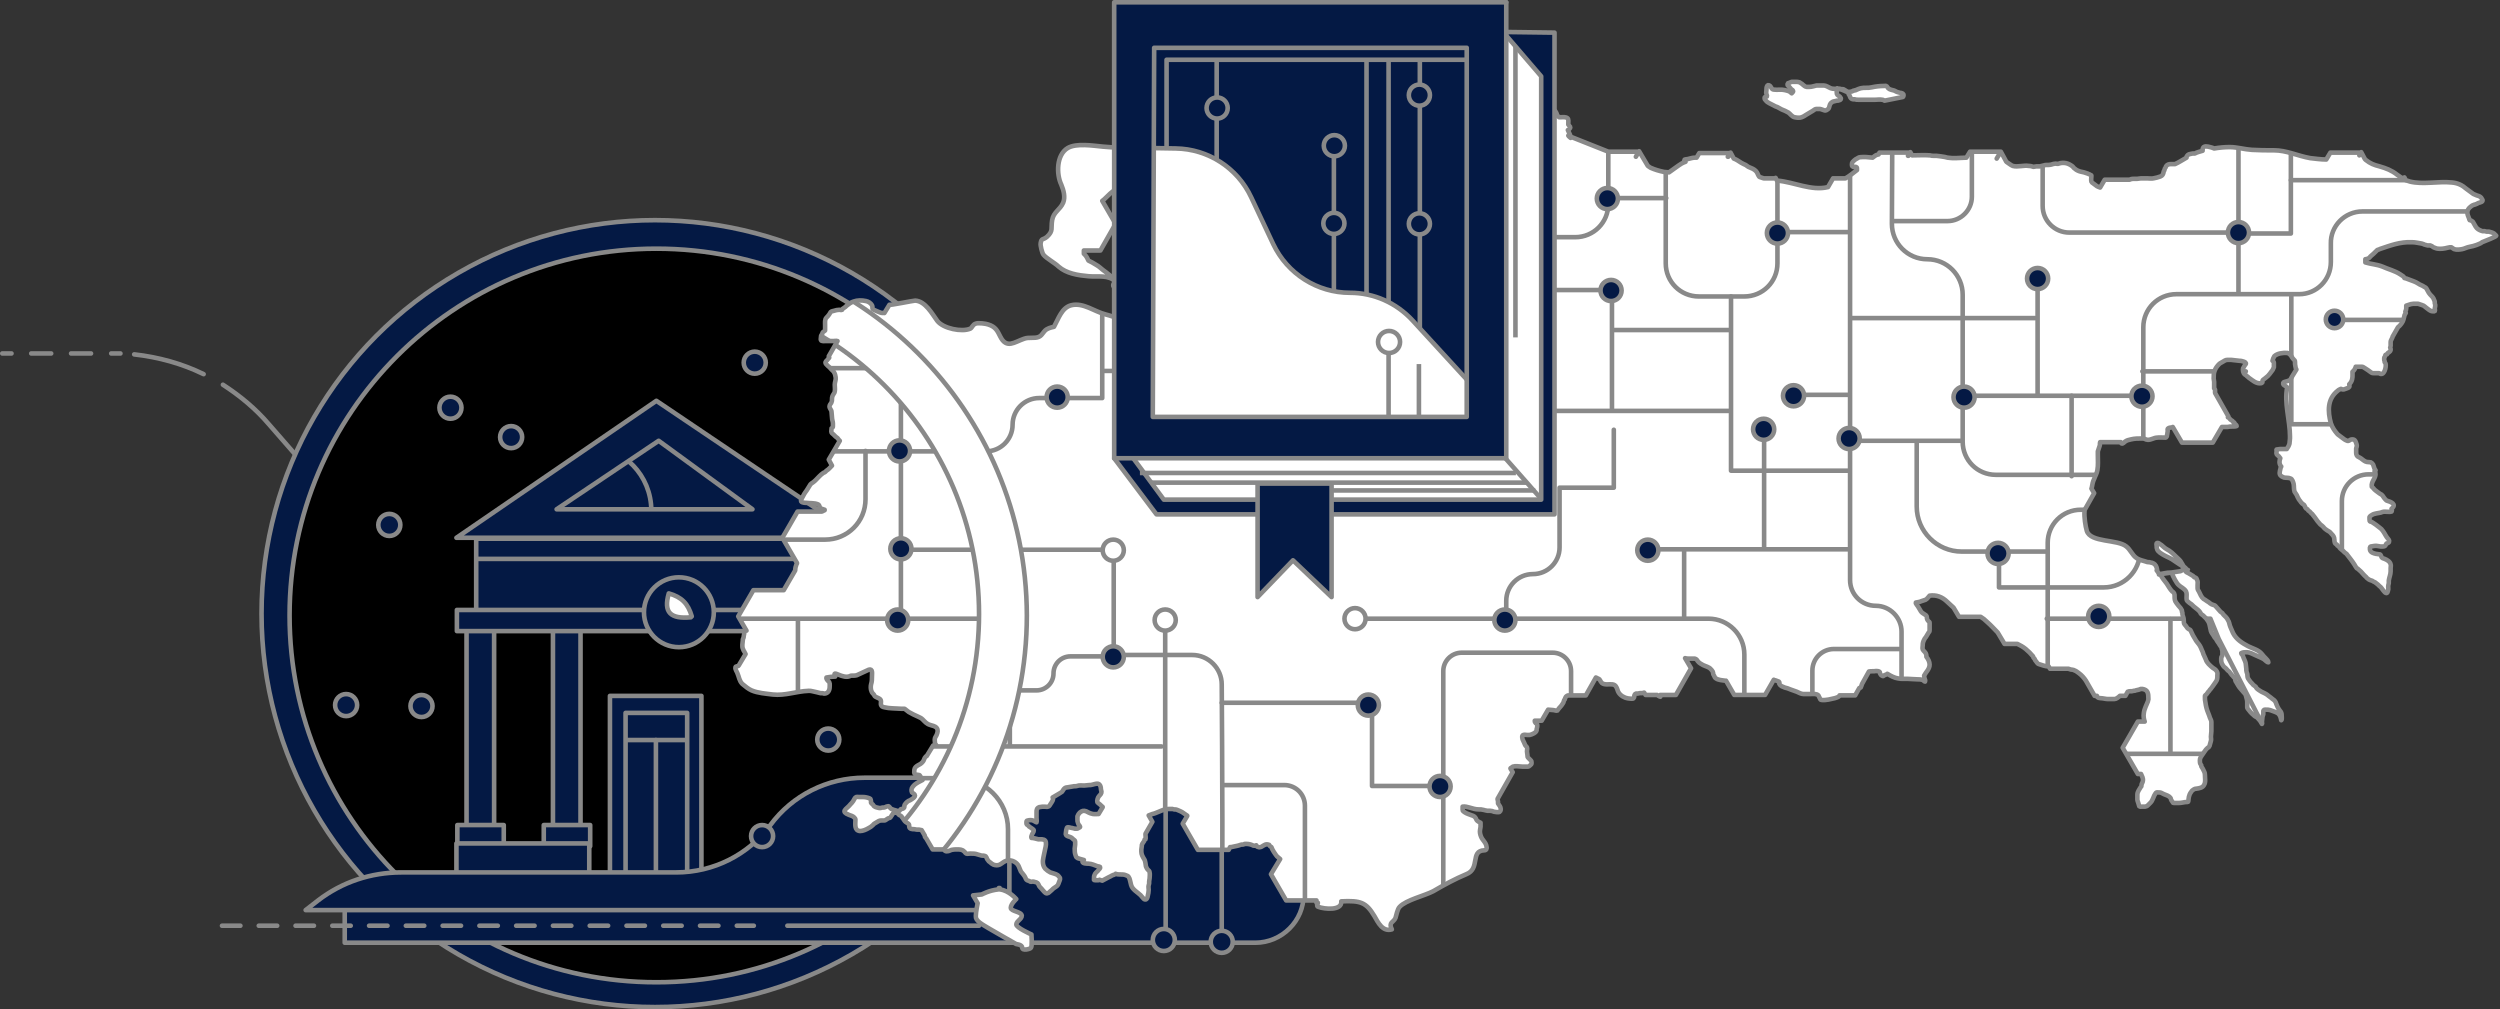 <?xml version="1.0" encoding="utf-8"?>
<!-- Generator: Adobe Illustrator 18.1.1, SVG Export Plug-In . SVG Version: 6.00 Build 0)  -->
<!DOCTYPE svg PUBLIC "-//W3C//DTD SVG 1.1//EN" "http://www.w3.org/Graphics/SVG/1.1/DTD/svg11.dtd">
<svg version="1.1" id="Layer_1" xmlns:x="http://ns.adobe.com/Extensibility/1.0/" xmlns:i="http://ns.adobe.com/AdobeIllustrator/10.0/" xmlns:graph="http://ns.adobe.com/Graphs/1.0/"
	 xmlns="http://www.w3.org/2000/svg" xmlns:xlink="http://www.w3.org/1999/xlink" x="0px" y="0px" viewBox="0 0 543.9 219.6"
	 enable-background="new 0 0 543.9 219.6" xml:space="preserve">
<rect x="0" y="0" width="543.9" height="219.6" fill="#333333" stroke="none"/>
<g>
	<g>
		<g>
			<g>
				<path fill="none" stroke="#898989" stroke-linecap="round" stroke-linejoin="round" d="M26.2,76.9c-0.5,0-0.9,0-1.4,0h-0.6"/>
				
					<line fill="none" stroke="#898989" stroke-linecap="round" stroke-linejoin="round" stroke-dasharray="4.334,4.334" x1="19.8" y1="76.9" x2="4.7" y2="76.9"/>
				<line fill="none" stroke="#898989" stroke-linecap="round" stroke-linejoin="round" x1="2.5" y1="76.9" x2="0.5" y2="76.9"/>
			</g>
		</g>
		<path fill="none" stroke="#898989" stroke-linecap="round" stroke-linejoin="round" stroke-miterlimit="10" d="M44.3,81.4
			c-4.7-2.3-9.8-3.7-15.1-4.3"/>
		<path fill="none" stroke="#898989" stroke-linecap="round" stroke-linejoin="round" stroke-miterlimit="10" d="M66.7,101.7
			l-8.2-9.4c-2.9-3.4-6.3-6.2-10-8.6"/>
		<g>
			<defs>
				<circle id="XMLID_235_" cx="142.8" cy="133.9" r="79.8"/>
			</defs>
			<defs>
				<circle id="XMLID_234_" cx="142.5" cy="133.5" r="85.6"/>
			</defs>
			<use xlink:href="#XMLID_235_"  overflow="visible" fill="#FFFFFF"/>
			<use xlink:href="#XMLID_234_"  overflow="visible" fill="#041944"/>
			<clipPath id="XMLID_2_">
				<use xlink:href="#XMLID_235_"  overflow="visible"/>
			</clipPath>
			<clipPath id="XMLID_3_" clip-path="url(#XMLID_2_)">
				<use xlink:href="#XMLID_234_"  overflow="visible"/>
			</clipPath>
			
				<path clip-path="url(#XMLID_3_)" fill="#041944" stroke="#898989" stroke-linecap="round" stroke-linejoin="round" stroke-miterlimit="10" d="
				M245.9,219.8H38.8V45.3h19L83,75.8c11.4,13.9,28.5,21.9,46.4,21.9h116.5V219.8z"/>
			
				<rect x="93.9" y="204.7" clip-path="url(#XMLID_3_)" fill="#041944" stroke="#898989" stroke-linecap="round" stroke-linejoin="round" stroke-miterlimit="10" width="103.7" height="18.8"/>
			<g clip-path="url(#XMLID_3_)">
				<defs>
					<path id="XMLID_252_" d="M92.1,191.3H51.2L36.3,106l24-16.2l11.1,18c2.4,3.8,6.5,6.1,11,6.1h0c5.4,0,9.7,4.4,9.7,9.7V191.3z"/>
				</defs>
				<use xlink:href="#XMLID_252_"  overflow="visible" fill="#041944"/>
				<clipPath id="XMLID_4_">
					<use xlink:href="#XMLID_252_"  overflow="visible"/>
				</clipPath>
				
					<line clip-path="url(#XMLID_4_)" fill="none" stroke="#898989" stroke-linecap="round" stroke-linejoin="round" stroke-miterlimit="10" x1="91.2" y1="153.1" x2="50" y2="153.1"/>
				
					<use xlink:href="#XMLID_252_"  overflow="visible" fill="none" stroke="#898989" stroke-linecap="round" stroke-linejoin="round" stroke-miterlimit="10"/>
			</g>
			<g clip-path="url(#XMLID_3_)">
				
					<rect x="199.5" y="126.9" fill="#041944" stroke="#898989" stroke-linecap="round" stroke-linejoin="round" stroke-miterlimit="10" width="14.7" height="25.2"/>
				
					<rect x="203.2" y="130.3" fill="#041944" stroke="#898989" stroke-linecap="round" stroke-linejoin="round" stroke-miterlimit="10" width="7.2" height="18.2"/>
				
					<rect x="203.2" y="162.6" fill="#041944" stroke="#898989" stroke-linecap="round" stroke-linejoin="round" stroke-miterlimit="10" width="7.2" height="16.8"/>
			</g>
			<g clip-path="url(#XMLID_3_)">
				<defs>
					<rect id="XMLID_236_" x="103.9" y="121.8" width="103.2" height="72.4"/>
				</defs>
				<use xlink:href="#XMLID_236_"  overflow="visible" fill="#041944"/>
				<clipPath id="XMLID_5_">
					<use xlink:href="#XMLID_236_"  overflow="visible"/>
				</clipPath>
				
					<path clip-path="url(#XMLID_5_)" fill="#041944" stroke="#898989" stroke-linecap="round" stroke-linejoin="round" stroke-miterlimit="10" d="
					M173.8,138.9v11.4c0,6.7,5.4,12.1,12.1,12.1h27.8"/>
				
					<use xlink:href="#XMLID_236_"  overflow="visible" fill="none" stroke="#898989" stroke-linecap="round" stroke-linejoin="round" stroke-miterlimit="10"/>
			</g>
			
				<path clip-path="url(#XMLID_3_)" fill="none" stroke="#898989" stroke-linecap="round" stroke-linejoin="round" stroke-miterlimit="10" d="
				M187.8,79.9h-16.7c-6,0-11.9-2.1-16.5-6l-34.2-28.7"/>
			
				<use xlink:href="#XMLID_235_"  overflow="visible" fill="none" stroke="#898989" stroke-linecap="round" stroke-linejoin="round" stroke-miterlimit="10"/>
			
				<use xlink:href="#XMLID_234_"  overflow="visible" fill="none" stroke="#898989" stroke-linecap="round" stroke-linejoin="round" stroke-miterlimit="10"/>
		</g>
		<g>
			<defs>
				<path id="XMLID_233_" d="M273.1,205.1H75v-9.5h128.3l2.8-33.3h77.5v32.3C283.7,200.3,278.9,205.1,273.1,205.1z"/>
			</defs>
			<use xlink:href="#XMLID_233_"  overflow="visible" fill="#041944"/>
			<clipPath id="XMLID_6_">
				<use xlink:href="#XMLID_233_"  overflow="visible"/>
			</clipPath>
			
				<line clip-path="url(#XMLID_6_)" fill="none" stroke="#898989" stroke-linecap="round" stroke-linejoin="round" stroke-miterlimit="10" x1="265.8" y1="183.6" x2="265.8" y2="212.1"/>
			
				<line clip-path="url(#XMLID_6_)" fill="none" stroke="#898989" stroke-linecap="round" stroke-linejoin="round" stroke-miterlimit="10" x1="253.6" y1="175.2" x2="253.6" y2="209.4"/>
			
				<use xlink:href="#XMLID_233_"  overflow="visible" fill="none" stroke="#898989" stroke-linecap="round" stroke-linejoin="round" stroke-miterlimit="10"/>
		</g>
		<g>
			<defs>
				<rect id="XMLID_231_" x="132.7" y="151.4" width="19.9" height="39.6"/>
			</defs>
			<use xlink:href="#XMLID_231_"  overflow="visible" fill="#041944"/>
			<clipPath id="XMLID_7_">
				<use xlink:href="#XMLID_231_"  overflow="visible"/>
			</clipPath>
			<g clip-path="url(#XMLID_7_)">
				<defs>
					<rect id="XMLID_232_" x="136.1" y="155.1" width="13.4" height="40.8"/>
				</defs>
				<use xlink:href="#XMLID_232_"  overflow="visible" fill="#041944"/>
				<clipPath id="XMLID_8_">
					<use xlink:href="#XMLID_232_"  overflow="visible"/>
				</clipPath>
				
					<use xlink:href="#XMLID_232_"  overflow="visible" fill="none" stroke="#898989" stroke-linecap="round" stroke-linejoin="round" stroke-miterlimit="10"/>
			</g>
			
				<line clip-path="url(#XMLID_7_)" fill="#041944" stroke="#898989" stroke-linecap="round" stroke-linejoin="round" stroke-miterlimit="10" x1="136.4" y1="161" x2="149.4" y2="161"/>
			
				<line clip-path="url(#XMLID_7_)" fill="#041944" stroke="#898989" stroke-linecap="round" stroke-linejoin="round" stroke-miterlimit="10" x1="142.7" y1="161" x2="142.7" y2="201.4"/>
			
				<use xlink:href="#XMLID_231_"  overflow="visible" fill="none" stroke="#898989" stroke-linecap="round" stroke-linejoin="round" stroke-miterlimit="10"/>
		</g>
		<g>
			<defs>
				<rect id="XMLID_230_" x="103.6" y="117.2" width="78.8" height="17.3"/>
			</defs>
			<use xlink:href="#XMLID_230_"  overflow="visible" fill="#041944"/>
			<clipPath id="XMLID_9_">
				<use xlink:href="#XMLID_230_"  overflow="visible"/>
			</clipPath>
			
				<line clip-path="url(#XMLID_9_)" fill="#041944" stroke="#898989" stroke-linecap="round" stroke-linejoin="round" stroke-miterlimit="10" x1="101.6" y1="121.6" x2="194.1" y2="121.6"/>
			
				<use xlink:href="#XMLID_230_"  overflow="visible" fill="none" stroke="#898989" stroke-linecap="round" stroke-linejoin="round" stroke-miterlimit="10"/>
		</g>
		<polygon fill="#041944" stroke="#898989" stroke-linecap="round" stroke-linejoin="round" stroke-miterlimit="10" points="
			99.3,117 187,117 142.8,87.2 		"/>
		<g>
			<defs>
				<polygon id="XMLID_229_" points="143.3,95.9 121.1,110.8 163.7,110.8 				"/>
			</defs>
			<use xlink:href="#XMLID_229_"  overflow="visible" fill="#041944"/>
			<clipPath id="XMLID_10_">
				<use xlink:href="#XMLID_229_"  overflow="visible"/>
			</clipPath>
			
				<ellipse clip-path="url(#XMLID_10_)" fill="#041944" stroke="#898989" stroke-linecap="round" stroke-linejoin="round" stroke-miterlimit="10" cx="128.2" cy="111.1" rx="13.5" ry="13.9"/>
			
				<use xlink:href="#XMLID_229_"  overflow="visible" fill="none" stroke="#898989" stroke-linecap="round" stroke-linejoin="round" stroke-miterlimit="10"/>
		</g>
		<g>
			<g>
				<g>
					<defs>
						<rect id="XMLID_228_" x="101.5" y="134.5" width="6" height="45.5"/>
					</defs>
					<use xlink:href="#XMLID_228_"  overflow="visible" fill="#041944"/>
					<clipPath id="XMLID_11_">
						<use xlink:href="#XMLID_228_"  overflow="visible"/>
					</clipPath>
					
						<use xlink:href="#XMLID_228_"  overflow="visible" fill="none" stroke="#898989" stroke-linecap="round" stroke-linejoin="round" stroke-miterlimit="10"/>
				</g>
				
					<rect x="99.5" y="179.5" fill="#041944" stroke="#898989" stroke-linecap="round" stroke-linejoin="round" stroke-miterlimit="10" width="10.1" height="4.6"/>
			</g>
			<g>
				<g>
					<defs>
						<rect id="XMLID_227_" x="120.3" y="134.7" width="6" height="45.3"/>
					</defs>
					<use xlink:href="#XMLID_227_"  overflow="visible" fill="#041944"/>
					<clipPath id="XMLID_12_">
						<use xlink:href="#XMLID_227_"  overflow="visible"/>
					</clipPath>
					
						<use xlink:href="#XMLID_227_"  overflow="visible" fill="none" stroke="#898989" stroke-linecap="round" stroke-linejoin="round" stroke-miterlimit="10"/>
				</g>
				
					<rect x="118.3" y="179.5" fill="#041944" stroke="#898989" stroke-linecap="round" stroke-linejoin="round" stroke-miterlimit="10" width="10.1" height="4.6"/>
			</g>
			
				<rect x="99.3" y="183.5" fill="#041944" stroke="#898989" stroke-linecap="round" stroke-linejoin="round" stroke-miterlimit="10" width="28.9" height="7.4"/>
		</g>
		<g>
			<g>
				<path fill="#041944" stroke="#898989" stroke-linecap="round" stroke-linejoin="round" stroke-miterlimit="10" d="M184.9,127.7
					c-0.1,0-0.1,0-0.2,0v0h-9.2v0c-1.6,0.2-2.9,1.5-2.9,3.1c0,1.7,1.2,2.6,3.1,2.6c1.7,0,2.2-1,2.5-2.5h4.3c0.3,1.5,0.9,2.5,2.6,2.5
					c1.9,0,3.2-0.9,3.2-2.6S186.8,127.7,184.9,127.7z"/>
			</g>
		</g>
		<path fill="#041944" stroke="#898989" stroke-linecap="round" stroke-linejoin="round" stroke-miterlimit="10" d="M219.7,198H66.5
			l2.7-2.1c5.2-4,11.5-6.1,18.1-6.1h59.8c8.1,0,15.7-3.8,20.5-10.3l0,0c4.8-6.5,12.4-10.3,20.5-10.3h31.5V198z"/>
		
			<circle fill="#041944" stroke="#898989" stroke-linecap="round" stroke-linejoin="round" stroke-miterlimit="10" cx="180.2" cy="160.9" r="2.4"/>
		
			<circle fill="#041944" stroke="#898989" stroke-linecap="round" stroke-linejoin="round" stroke-miterlimit="10" cx="265.8" cy="204.9" r="2.4"/>
		
			<circle fill="#041944" stroke="#898989" stroke-linecap="round" stroke-linejoin="round" stroke-miterlimit="10" cx="164.2" cy="78.9" r="2.4"/>
		
			<circle fill="#041944" stroke="#898989" stroke-linecap="round" stroke-linejoin="round" stroke-miterlimit="10" cx="98" cy="88.7" r="2.4"/>
		
			<circle fill="#041944" stroke="#898989" stroke-linecap="round" stroke-linejoin="round" stroke-miterlimit="10" cx="84.7" cy="114.2" r="2.4"/>
		
			<circle fill="#041944" stroke="#898989" stroke-linecap="round" stroke-linejoin="round" stroke-miterlimit="10" cx="75.3" cy="153.4" r="2.4"/>
		
			<circle fill="#041944" stroke="#898989" stroke-linecap="round" stroke-linejoin="round" stroke-miterlimit="10" cx="91.7" cy="153.6" r="2.4"/>
		
			<circle fill="#041944" stroke="#898989" stroke-linecap="round" stroke-linejoin="round" stroke-miterlimit="10" cx="111.2" cy="95.1" r="2.4"/>
		
			<circle fill="#041944" stroke="#898989" stroke-linecap="round" stroke-linejoin="round" stroke-miterlimit="10" cx="253.2" cy="204.5" r="2.4"/>
		
			<circle fill="#041944" stroke="#898989" stroke-linecap="round" stroke-linejoin="round" stroke-miterlimit="10" cx="165.8" cy="181.9" r="2.4"/>
		
			<rect x="99.4" y="132.7" fill="#041944" stroke="#898989" stroke-linecap="round" stroke-linejoin="round" stroke-miterlimit="10" width="68.7" height="4.6"/>
		
			<circle fill="#041944" stroke="#898989" stroke-linecap="round" stroke-linejoin="round" stroke-miterlimit="10" cx="147.7" cy="133.2" r="7.6"/>
		<g>
			<g>
				<path fill="#FFFFFF" stroke="#898989" stroke-linecap="round" stroke-linejoin="round" stroke-miterlimit="10" d="M383.9,21.3
					c0,0.3,0.1,0.4,0.3,0.6c0.4,0.5,1.1,0.7,1.6,1c0.3,0.2,0.6,0.3,0.9,0.4c0.3,0.2,0.6,0.3,0.9,0.5c0.5,0.2,1,0.4,1.5,0.7
					c0.4,0.3,0.8,0.9,1.3,1c0.5,0.1,1.1,0.2,1.6,0c0.3-0.1,0.6-0.3,0.9-0.5c0.5-0.3,1-0.6,1.5-0.9c0.3-0.2,0.5-0.4,0.8-0.4
					c0.2,0,0.4,0,0.6,0c0.3,0,0.5,0.1,0.8,0.2c0.2,0.1,0.5,0.2,0.7,0.1c0.2-0.1,0.5-0.3,0.6-0.5c0.1-0.2,0.1-0.5,0.2-0.7
					c0.1-0.2,0.2-0.4,0.4-0.5c0.1-0.1,0.2-0.2,0.3-0.2c0.2-0.1,0.2,0,0.4-0.1c0.2,0,0.3-0.1,0.4-0.1c0.2,0,0.4,0,0.6-0.1
					c0.6-0.2,0.2-0.7-0.1-0.9c-0.3-0.2-0.5-0.3-0.5-0.7c0-0.2,0-0.4,0-0.5c0-0.2,0.1-0.3,0.1-0.5c0.3,0.2,0.8,0.2,1.2,0.4
					c0.3,0.1,0.5,0.2,0.7,0.3c0.2,0.1,0.4,0.1,0.5,0.3c0,0.1,0.1,0.2,0.1,0.3c0.1,0.1,0.1,0.2,0.2,0.3c0.1,0.2,0.1,0.4,0.3,0.6
					c0.1,0.1,0.3,0.2,0.4,0.2c0.1,0,0.3,0,0.4,0c0.3,0.1,0.5,0.1,0.8,0.1c1.2,0,2.4,0,3.7,0c0.5,0,1-0.1,1.5,0
					c0.2,0,0.3,0.1,0.5,0.2l4-0.8c0.1-0.1,0.2-0.4,0.1-0.6c-0.1-0.2-0.5-0.3-0.7-0.3c-0.2-0.1-0.5-0.1-0.7-0.2
					c-0.2-0.1-0.4-0.2-0.6-0.3c-0.4-0.1-1-0.2-1.3-0.5c-0.1-0.1-0.2-0.3-0.3-0.4c-0.2-0.2-0.4-0.1-0.6-0.1c-0.9,0-1.8,0.1-2.7,0.3
					c-0.4,0.1-0.8,0.1-1.2,0.1c-0.4,0-0.8,0-1.2,0.1c-0.2,0.1-0.4,0.1-0.6,0.2c-0.1,0.1-0.3,0.1-0.4,0.2c-0.2,0.1-0.3,0-0.4,0.1
					c-0.2,0-0.3,0.1-0.5,0.2c-0.2,0-0.4,0.1-0.6,0.1c-0.5,0-0.7-0.3-1.1-0.5c-0.1,0-0.1-0.1-0.2-0.1c-0.1,0-0.3,0-0.4,0
					c-0.1,0-0.2-0.1-0.3-0.1c-0.1,0-0.3,0-0.4,0c-0.5,0-1.1,0.1-1.6-0.1c-0.5-0.2-1-0.6-1.5-0.6c-0.5,0-1.1,0-1.6,0
					c-0.5,0.1-1,0.3-1.5,0.3c-0.2,0-0.5,0-0.7,0c-0.2,0-0.7-0.4-0.8-0.5c-0.1-0.1-0.2-0.2-0.4-0.3c-0.1-0.1-0.2-0.1-0.3-0.2
					c-0.3-0.1-0.6-0.1-0.9-0.1c-0.3,0-0.6,0-0.8,0c-0.2,0.1-0.3,0.1-0.5,0.2c-0.1,0-0.2,0.1-0.3,0.1c-0.1,0.1-0.1,0.2-0.1,0.3
					c0,0.3,0.1,0.2,0.3,0.4c0.2,0.2,0.3,0.4,0.5,0.6c0.1,0.1,0.4,0.2,0.4,0.4c0.1,0.1-0.1,0.3-0.3,0.5c-0.1-0.1-0.2-0.1-0.2-0.2
					c-0.4-0.3-0.8-0.4-1.3-0.5c-0.8-0.2-1.6,0-2.3-0.1c-0.6,0-0.6-0.5-0.9-0.8c-0.7-0.6-0.8,0.4-0.8,0.9c0,0.3-0.1,0.6,0,0.8
					c0,0.2,0.2,0.4,0.1,0.6C384,21.1,383.9,21.1,383.9,21.3z"/>
				<g>
					<defs>
						<path id="XMLID_226_" d="M543,51.2c-0.1-0.1-0.3-0.3-0.4-0.4c-0.3-0.2-0.7-0.3-1.1-0.4c-0.2,0-0.4,0-0.5,0
							c-0.2,0-0.3-0.1-0.4-0.1c-0.2,0-0.3,0-0.5,0c-0.1,0-0.2-0.1-0.3-0.1c-0.5-0.2-0.9-0.4-1.2-0.9c-0.1-0.2-0.3-0.5-0.4-0.7
							c-0.1-0.2-0.2-0.4-0.4-0.5c-0.1-0.1-0.3-0.2-0.5-0.2c-0.1-0.1-0.1-0.2-0.1-0.3c-0.5-1.1-0.7-1.9,0.4-2.7
							c0.2-0.2,0.5-0.3,0.8-0.4c0.1,0,0.2,0,0.3-0.1c0.1,0,0.3-0.1,0.4-0.2c0.1,0,0.2-0.1,0.3-0.1c0.3-0.1,0.8-0.2,0.7-0.6
							c-0.1-0.2-0.2-0.3-0.3-0.5c-0.3-0.3-0.6-0.4-1-0.5c-0.2-0.1-0.5-0.2-0.7-0.3c0,0,0,0,0,0c-0.5-0.4-1-0.7-1.5-1.1
							c-0.9-0.8-1.9-1.3-3.2-1.4c-2.9-0.3-6.3,0.5-9.1-0.2c-0.3-0.1-0.6-0.2-0.9-0.3l-0.3-0.6l-0.2,0.3c0,0,0,0-0.1,0
							c0.1-0.1,0.1-0.2,0.1-0.2l-0.4,0c-0.3-0.2-0.7-0.5-1-0.7c-1.1-0.9-2.4-1.4-3.8-1.8c-1.2-0.3-2-0.6-3-1.4
							c-0.1-0.1-0.1-0.1-0.2-0.2l-0.8-1.5l-0.4,0.7c0,0,0,0,0,0c0.2-0.4,0.3-0.6,0.3-0.6l-6.6,0l-0.9,1.5c-1.2,0-2.5-0.2-3.5-0.3
							c-2.8-0.5-5.1-1.7-7.9-1.7c-1.6,0-3.2,0-4.8-0.1c-1.6-0.1-3.2-0.6-4.8-0.6c-1.1,0-2.2,0.1-3.4,0.3c-0.4-0.2-0.9-0.3-1.3-0.4
							c-0.2,0-0.6-0.1-0.8,0c-0.3,0.1-0.4,0.4-0.4,0.7c0,0.1,0,0.1,0,0.2c-0.6,0.2-1.2,0.3-1.7,0.6c-0.2,0-0.3,0-0.5,0
							c-0.3,0.1-0.8,0.1-1,0.3c-0.1,0.1-0.4,0.4-0.3,0.6c-0.9,0.5-1.6,1-2.5,1.4c-0.3,0-0.6,0-0.9,0c-0.4,0-0.8,0.1-1,0.4
							c-0.1,0.1-0.1,0.3-0.2,0.4c-0.1,0.1-0.2,0.3-0.2,0.5c-0.1,0.2-0.2,0.3-0.2,0.5c-0.1,0.4-0.2,0.7-0.7,0.9
							c-0.5,0.2-1,0.3-1.5,0.4c-0.4,0.1-1,0-1.4,0c-0.4,0-0.9,0-1.3,0c-0.3,0-0.5,0.1-0.8,0.1c-0.2,0-0.4,0-0.6,0
							c-0.4,0-0.7,0-1.1,0.2l-5.4,0l-1,1.7c-0.3-0.1-0.5-0.2-0.7-0.3c-0.3-0.2-0.5-0.4-0.8-0.6c-0.2-0.1-0.3-0.2-0.4-0.4
							c-0.1-0.4,0-0.8,0-1.2c0-0.2,0-0.2-0.3-0.3c-0.1-0.1-0.3-0.1-0.4-0.2c-0.3-0.1-0.6-0.2-0.9-0.3c-0.5-0.1-1-0.2-1.4-0.4
							c-0.2-0.1-0.4-0.2-0.6-0.4c-0.2-0.1-0.3-0.3-0.5-0.5c-0.4-0.3-0.9-0.6-1.4-0.7c-0.5-0.1-1.1-0.1-1.6,0.1c-0.2,0.1-0.5,0-0.7,0
							c-0.3,0-0.6,0.1-0.9,0.2c-0.4,0.1-0.9,0.1-1.3,0.1c-0.4,0.1-0.8,0.2-1.2,0.3c-0.3,0-0.5,0-0.8,0c-0.2,0-0.4,0.1-0.6,0.1
							c-0.3-0.1-0.6-0.2-1-0.2c-1.1-0.2-2.4,0.3-3.5,0c-0.5-0.2-0.9-0.6-1.4-0.9l-1.2-2.2l-0.9,1.5c0,0,0,0,0,0
							c0.5-0.8,0.8-1.5,0.8-1.5l-6.6,0l-0.8,1.3c-0.8,0-1.6,0.1-2.3,0.1c-0.6,0-1.2,0-1.8-0.1c-0.5-0.2-2.4-0.4-2.4-0.4
							c-0.2,0-0.4,0-0.6,0c-0.3,0-0.5,0-0.8-0.1c-1.3-0.1-2.6,0-3.9,0l-0.4-0.7l-0.4,0.8c0,0,0,0-0.1,0c0.2-0.4,0.4-0.7,0.4-0.7
							l-6.6,0l-0.2,0.4c-0.1,0-0.3,0.1-0.4,0.1c-0.3,0.1-0.6,0.4-0.9,0.6c-0.9-0.1-1.8-0.2-2.7-0.1c-0.3,0-0.5,0.2-0.7,0.3
							c-0.2,0.1-0.4,0.2-0.6,0.4c-0.3,0.3-0.5,0.4-0.5,0.8c0,0.2,0,0.4,0.1,0.5c0.2,0.2,0.5,0.1,0.7,0.1c0.3,0.1,0.3,0.1,0.3,0.4
							c0,0.1,0,0.2,0,0.3c-0.8,0.6-1.6,1.3-2.5,1.8l-2.7,0l-1.1,1.9c-3.6,0.9-7.4-1.1-11-1.4c0,0-0.1,0-0.1,0l-0.3-0.6l-0.1,0.1
							l-2.5,0c-0.3-0.1-0.6-0.2-0.9-0.3c0,0-0.1-0.1-0.1-0.1c-0.3-0.4-0.3-0.8-0.7-1.2c-0.4-0.4-0.9-0.6-1.4-0.8
							c-0.3-0.1-0.5-0.3-0.8-0.5c-0.4-0.2-0.7-0.3-1-0.5c-0.5-0.3-1-0.7-1.6-0.9l-0.7-1.3l-0.5,0.9c0,0,0,0-0.1,0
							c0.3-0.5,0.4-0.8,0.4-0.8l-6.6,0l-0.6,1c-0.1,0-0.3,0-0.4,0c-0.5,0-1,0.2-1.5,0.3c-0.1,0-0.8,0.1-0.8,0.2
							c0.1,0.1,0,0.1,0.1,0.2c0,0.1,0.1,0.1,0.2,0.2c-0.6,0.2-1.1,0.5-1.5,0.8c-0.7,0.5-1.4,1-2.1,1.5c-0.4,0-0.8-0.1-1.1-0.1
							c-1-0.2-2-0.5-2.9-0.9c-0.2-0.1-0.4-0.3-0.6-0.4l-1.9-3.2l-0.7,1.2c0,0,0,0,0,0c0.4-0.7,0.6-1.1,0.6-1.1s-6.6,0-6.6,0
							l-8.3-3.3c0,0.1,0.1,0.2,0.1,0.3c0,0,0,0,0,0c-0.2-0.2-0.4-0.3-0.5-0.5l0.5,0.2c-0.1-0.4-0.4-0.9-0.6-1.4
							c0.1,0,0.2-0.1,0.3-0.2c0.1-0.1,0.3-0.3,0.2-0.5c-0.1-0.1-0.3-0.4-0.4-0.5c0-0.1,0-0.1,0-0.2c0-0.4,0.1-1-0.2-1.2
							c-0.4-0.3-1-0.2-1.4-0.2c-0.1,0-0.3,0-0.4,0c-0.1-0.1-0.2-0.1-0.2-0.2c-0.1,0-0.1-0.1-0.2-0.1c-0.1-0.1-0.1-0.3-0.1-0.4
							c-0.2-0.5-0.4-0.8-0.8-1c-0.4-0.3-1-0.3-1.5-0.2c-0.5,0.1-0.9,0.1-1.4,0.1c-0.3,0-0.5,0-0.8,0.1c-0.6,0-1.2,0-1.8,0
							c-0.2-0.1-0.3-0.1-0.5-0.1c-0.3-0.1-0.7,0-1,0c-0.2,0-0.4,0.1-0.5,0.1c-0.2,0-0.5-0.1-0.7-0.1c-0.5-0.1-1.2-0.1-1.5,0.4
							c0,0,0,0,0,0c0,0-0.1,0-0.1,0c-0.2,0-0.5,0-0.7-0.1l-0.9-0.4l-0.7-0.3c0-0.1,0-0.1-0.1-0.2c-0.1-0.1-0.4-0.1-0.6-0.1l-2.7-1.1
							c0-0.2,0-0.4,0-0.5c0-0.1,0-0.1,0-0.2c0.1-0.1,0.2-0.1,0.2-0.2c-0.1,0-0.1,0-0.2-0.1c0-0.1-0.1-0.3-0.2-0.4
							c-0.2-0.1-0.5-0.3-0.7-0.3c-0.4-0.1-0.8,0-1.2,0c-0.4-0.9-1.8-3.3-1.9-3.5c-0.1-0.2-0.2-0.6-0.3-0.8c-0.1-0.4-0.3-0.6-0.7-0.7
							c-0.4-0.1-0.7,0-1-0.2c-0.4-0.2-0.8-0.2-1.2-0.4c-0.4-0.2-0.6-0.4-0.9-0.6c-0.4-0.2-0.5-0.7-0.9-0.9c-0.3-0.2-0.7-0.1-1,0.1
							c-0.2,0.1-0.3,0.3-0.6,0.2c-0.2,0-0.3-0.4-0.3-0.6c-0.1,0-0.2,0-0.2-0.1c-0.2-0.1-0.2-0.1-0.4-0.1c-0.4,0-0.7,0-1.1,0
							c-0.6,0-1.3,0.2-1.3,0.9c0,0.2,0,0.4,0,0.5c0.1,0.3,0.3,0.3,0.4,0.5c0.2,0.2,0.2,0.5,0.2,0.7c-1.2-0.2-2.7-0.3-2.8-0.4
							c-0.3-0.2-0.5-0.4-0.8-0.6c-0.1-0.1-0.3-0.1-0.4-0.2c-0.1-0.1-0.1-0.1-0.1-0.2c0-0.1-0.1-0.1-0.2-0.1c-0.1-0.3,0-0.7,0.1-1
							c0.1-0.3,0.2-0.7,0.3-1c0.1-0.3,0.2-0.5,0.3-0.8c0-0.1,0-0.3,0-0.4c0-0.2,0-0.2-0.1-0.3c-0.1-0.1-0.4-0.2-0.6-0.2
							c-0.3-0.1-0.6-0.2-0.9-0.3c-0.7-0.2-1.3-0.4-2-0.5c-0.3-0.1-0.6-0.1-0.9-0.1c-0.3,0-0.4,0-0.5,0.3c-0.2,0.4-0.1,0.7-0.1,1.1
							c0,0.2,0,0.4,0,0.6c0,0.2,0.1,0.3,0.1,0.5c0,0.3-0.1,0.3-0.4,0.3c-0.2,0-0.5,0.1-0.6-0.1c-0.2-0.2-0.2-0.5-0.2-0.7
							c0-0.2-0.1-0.3-0.2-0.5c0-0.1,0-0.2,0-0.3c0-0.1,0-0.1-0.1-0.1c0-0.2,0-0.4-0.1-0.5c-0.1-0.1-0.4-0.1-0.6-0.1
							c-0.5,0-0.9,0.3-1.3,0.4c-0.3,0.1-0.6,0.1-0.9,0.2c-0.4,0.2-1,0.4-1.3,0.8c-0.3,0.3-0.5,0.7-1,0.5c-0.2-0.1-0.3-0.3-0.3-0.5
							c0-0.2-0.1-0.5,0-0.7c0.1-0.2,0.3-0.2,0.5-0.3c0.4-0.1,0.8-0.3,1.2-0.5c0.3-0.1,0.5-0.2,0.8-0.3c0.2,0,0.5,0,0.7,0
							c0.5-0.1,1-0.3,1.5-0.4c0.3-0.1,0.8,0.1,0.8-0.4c0-0.2,0-0.5,0-0.7c0-0.4,0-0.5-0.3-0.7c-0.7-0.4-1-1.1-1.7-1.4
							c-0.2-0.1-0.4-0.2-0.6-0.3c-0.3-0.2-0.3-0.3-0.5-0.5c-0.1-0.2-0.4-0.4-0.6-0.5c-0.2-0.1-0.5-0.3-0.7-0.4
							c-0.5-0.3-1-0.5-1.5-0.5c-0.6,0-0.9,1.1-0.9,1.6c0,0.2,0.1,0.6,0,0.7c-0.1,0.2-0.3,0.1-0.5,0.1C291,5.9,291,6,290.8,6
							c-0.1,0-0.3,0-0.4,0c-0.5,0.1-1,0.1-1.5,0.3c-0.5,0.2-0.8,0.4-0.8,1c0,0.2,0,0.4,0.1,0.6c0.2,0.2,0.5,0.4,0.7,0.6
							c0.3,0.3,0.9,0.4,0.7,0.9c0,0.1-0.3,0.4-0.4,0.5c-0.2,0.2-0.3,0.4-0.2,0.7c0.1,0.2,0.3,0.2,0.5,0.3c0.3,0.1,0.5,0.2,0.8,0.3
							c0.4,0.2,0.8,0.3,1.2,0.5c0.2,0.1,0.4,0.1,0.5,0.2c0.1,0.1,0.3,0.2,0.4,0.3c0.3,0.2,0.7,0.3,1.1,0.4c0.2,0,0.3,0.1,0.5,0.1
							c0.2,0.1,0.4,0.1,0.6,0.2c0.3,0.2,0.6,0.6,0.8,0.8c0.3,0.3,0.6,0.6,1,0.8c0.4,0.2,0.7,0.3,1.1,0.5c0.5,0.1,1.1,0.3,1.6,0.4
							c0.6,0.1,1.2,0.1,1.9,0.1c0.4,0,1-0.1,1.4,0c0.4,0.1,0.7,0.6,0.8,1c0.1,0.1,0.1,0.3,0.2,0.4c0.1,0.1,0.4,0,0.6,0
							c0.4,0,0.9,0.1,1.3,0c0.4-0.1,0.8-0.4,1-0.8c0,0,0.1-0.1,0.1-0.1c0.1-0.1,0,0,0.2-0.1c0.1,0,1.1,0,1.9-0.1
							c0.1,0.2,0.3,0.4,0.4,0.7c0.1,0.2,0.1,0.4-0.1,0.5c-0.1,0-0.2,0.1-0.2,0.1c-0.1,0.1-0.1,0.2-0.2,0.3c-0.2,0.3-0.6,0.6-0.6,0.9
							c0,0.4,0,0.8,0.4,0.9c0.6,0.2,1.3-0.1,1.9-0.3c0.2-0.1,0.4-0.2,0.6-0.2c0.2,0,0.2,0,0.4-0.1c0.2-0.1,0.3-0.2,0.5-0.3
							c0.1-0.1,0.3-0.1,0.4-0.2c0.3-0.1,0.7,0,1.1,0c0.2,0,0.3,0,0.4,0.1c0.2,0.1,0.3,0.1,0.5,0.1c0.1,0,0.4,0,0.5,0
							c0.2,0,0.5-0.3,0.7-0.4c0.2-0.1,0.4-0.4,0.6-0.5c0.2-0.1,1.4-0.4,1.6-0.4c0.4,0,1.3,2.4,1.9,3.2c0,0-0.1,0-0.1,0
							c-0.3,0-0.5-0.2-0.8-0.1c-0.2,0.1-0.4,0.2-0.5,0.3c-0.3,0.1-0.5,0.2-0.8,0.4c-0.6,0.3-1.3,0.5-1.7,1.2
							c-0.2,0.3-0.5,0.6-0.7,0.8c-0.3,0.3-0.5,0.5-0.7,0.8c-0.2,0.2-0.4,0.4-0.4,0.7c0,0.2-0.1,0.6,0,0.8c0.2,0.4,0.9,0.5,1.2,0.6
							c0.1,0,0.3,0.1,0.6,0.3c-0.1,0.1-0.2,0.3-0.3,0.4c-0.7-0.1-1.3-0.3-2.1-0.3c-0.2,0-1.1,0.1-0.8,0.5c0.1,0.1,0.3,0.1,0.5,0.1
							c0.3,0.1,0.5,0.2,0.8,0.2c0.1,0,0.6,0.1,1.1,0.2c-0.3,0.5-0.7,0.8-1,1.1c-0.3,0.1-0.6,0.2-0.9,0.3c-0.3,0.1-0.5,0.2-0.7,0.4
							c-1,0.2-2.1,0.2-3.2,0.1c-0.2-0.2-0.4-0.4-0.6-0.6c-0.1,0-0.1,0-0.2-0.1l-0.7-1.2l-0.8,1.4c0,0,0,0,0,0
							c0.4-0.8,0.7-1.3,0.7-1.3l-6.6,0l-1.2,2c-0.2,0.1-0.5,0.1-0.7,0.2c-2,0.7-2.1,1.5-2.9,3.4c-0.2,0.5-0.6,1.1-1.1,1.7
							c-0.1,0.1-0.2,0.1-0.3,0.1c-0.3,0.1-0.5,0.1-0.7,0.1c-0.2,0-0.4,0.2-0.6,0.3c-0.2,0.1-0.3,0.2-0.4,0.4
							c-0.1,0.2-0.2,0.4-0.4,0.6c-0.1,0-0.1,0.1-0.2,0.1c-0.1,0-0.2,0-0.3-0.1c-0.3,0-0.7,0-0.9,0c-0.4,0.1-0.4,0.2-0.4,0.6
							c0,0.2,0.1,0.5,0.2,0.6c0.2,0.2,0.4,0.1,0.7,0.2c0.1,0,0.2,0.1,0.3,0.1c0.1,0,0.3,0,0.4,0c0.3,0.1,0.4,0.2,0.4,0.5
							c0,0.3,0.1,0.3,0.2,0.5c0.1,0.2,0.2,0.4,0.4,0.6c0.2,0.2,0.4,0.3,0.5,0.6c0.1,0.3,0.2,0.5,0.3,0.8c0.1,0.1,0.2,0.3,0.3,0.3
							c0,0,0,0.1,0,0.1c-0.1,0.5-0.9,0.3-1.3,0.3c-0.3,0-0.9-0.1-1.1,0.2c-0.3,0.4-0.6,1-1,1.2c-0.3,0.2-0.8,0.2-1.1,0.2
							c-0.4,0.1-0.7,0.1-1.1,0.1c-0.4,0-0.8-0.1-1.3-0.1c-0.3,0-0.6-0.1-0.9-0.1c-0.5-0.1-0.9-0.1-1.4-0.1c-0.3,0-0.6,0-0.9,0
							c-0.3,0-0.5,0.1-0.7,0.3c-0.3,0.2-0.5,0.3-0.5,0.7c0,0.3,0.1,0.3,0.3,0.5l0.2,0c0,0.1,0,0.1,0,0.2c0,0.5,0,0.9,0.4,1.3
							c0.2,0.2,0.5,0.3,0.7,0.4c0.1,0.1,0.3,0.1,0.4,0.2c0,0,0.3,0.1,0.3,0.1c0.1,0.2-0.1,0.5-0.2,0.6c0,0.1,0,0.2,0,0.3
							c0,0.1-0.2,0.2-0.2,0.3c-0.1,0.3-0.1,0.9,0.1,1.1c-0.5,0.2-0.9,0.4-1.4,0.7l-2.8,0l-0.8,1.3c-0.1,0-0.3,0-0.4,0
							c-1.1-0.1-2.2-0.6-3.2-1.1c0,0-0.1,0-0.1,0c-0.1-0.3-0.2-0.7-0.4-0.9c-0.3-0.4-0.8-0.5-1.3-0.5c-0.3,0-0.7-0.1-0.8,0.3
							c0,0,0,0.1,0,0.1c-0.1,0-0.3-0.1-0.4-0.1c-0.1,0.9,1.1,2.7,0.7,3.7c-0.5,0.2-1,0.4-1.6,0.5c-0.8-0.1-1.6-0.5-2.3-0.9
							c0-0.6-0.1-1.3-0.1-1.9c-1.2,0-1.1-0.7-1.9-1.2c-0.6-0.4-1.7-0.2-2.5-0.4c-1.5-0.4-3.8-1.1-4.2,0.9c0,0.1-0.1,0.3-0.1,0.5
							l-3.2,5.4l2.4,4.2c-0.3,0.6-0.9,1.1-0.5,1.7c0.3,0.6,1.4,0.5,1.3,1.5c-0.1,0.7-1,0.9-0.5,1.6c0.4,0.6,1.7,0.5,2.2,1
							c0.5,0.5,0.4,1,1,1.5c0.6,0.4,1.6,0.7,1.9,1.4c0.4,0.7-0.3,1.8,0.1,2.3c0,0-0.1-0.1-0.1,0c0,0.2-0.1,0.3-0.3,0.4
							c-0.2,0.1-0.4,0-0.5,0.1c-0.2,0.1-0.4,0.1-0.6,0.1c0,0-0.1,0-0.1-0.1c-0.4-0.3-0.6-0.8-0.9-1.2c-0.3-0.4-0.6-0.9-1.1-1.2
							c-0.5-0.3-1-0.4-1.6-0.5c-0.1,0-0.1,0-0.2,0c-0.2-0.2-0.4-0.4-0.6-0.6c-0.1-0.1-0.3-0.3-0.5-0.4c-0.1-0.1-0.1,0-0.2-0.1
							c0,0-0.2-0.1-0.2-0.1c-0.3-0.1-0.6-0.2-1-0.3c-0.2-0.2-0.4-0.4-0.7-0.6c-0.4-0.2-0.8-0.3-1.3-0.4c-0.3-0.1-0.6-0.2-0.9-0.2
							c-0.1,0-0.1,0-0.2,0c-0.2-0.2-0.5-0.4-0.8-0.4c-0.1,0-0.2,0-0.3,0c-0.2,0-0.3-0.1-0.4-0.1c-0.2,0-0.3,0-0.5,0
							c-0.1-0.1-0.3-0.1-0.4-0.2c-0.4-0.2-0.8-0.3-1.2-0.5c-1.1-0.6-2.3-0.6-3.4-1.1c-0.6-0.3-1.1-0.7-1.6-1
							c-0.4-0.2-0.8-0.4-1.1-0.5c-0.5-0.2-1-0.1-1.5-0.1c0,0,0,0,0,0c-0.1,0-0.2-0.1-0.2-0.1c-0.2,0-0.3,0-0.3,0.2c0,0-0.1,0-0.1,0
							c-1-0.8-2.4-1.9-2.5-2c-0.3-0.2-0.5-0.4-0.8-0.6c-0.2-0.2-0.4-0.3-0.6-0.5c-0.2-0.2-0.4-0.3-0.7-0.5c-0.3-0.2-0.7-0.4-1-0.6
							c-0.2-0.1-0.4-0.2-0.6-0.3c0,0-0.1-0.1-0.2-0.1c-0.2-0.4-0.4-0.9-0.8-1.3c-0.1-0.1-0.2-0.2-0.2-0.2c0-0.2,0-0.5,0-0.7l3.6,0
							l3.3-5.8l-2.9-5c0.3-0.2,0.5-0.4,0.8-0.7c0.6-0.6,1.2-1.2,2-1.7c0.3-0.2,0.6-0.4,0.9-0.5c0.4-0.2,0.7-0.6,0.8-1
							c0.3-0.7,0.8-1.3,1.3-1.8c0.3-0.3,0.7-0.7,1.1-0.9c0.3-0.1,0.5-0.2,0.8-0.3c0.5-0.2,1-0.4,1.4-0.6c0.8-0.4,1.7-0.9,2.5-1.5
							c0.3-0.2,0.6-0.4,1-0.5c0.9-0.1,1.8-0.3,2.7-0.5c1-0.3,2.1-0.8,2.6-1.7c0.3-0.5,0.4-1.5,0-2c-0.2-0.3-0.6-0.4-0.9-0.6
							c-0.4-0.2-0.8-0.2-1.3-0.2c-0.7,0-1.6-0.2-2.3,0.2c-0.3,0.2-0.7,0.4-1,0.7c-1.6,2-2.3,2-4.8,2.1c-2.5,0.1-5-0.1-7.5-0.3
							c-2.1-0.2-5.7-0.8-7.6,0.3c-2.5,1.5-2.5,5.7-1.4,8c0.5,1.2,0.9,2.7,0.4,3.9c-0.7,1.6-2.1,2-2.4,3.8c-0.3,1.8,0.3,2.3-1.1,3.6
							c-0.9,0.8-1.2,0.2-1.4,1.4c-0.1,0.5,0.3,2.1,0.6,2.5c0.6,0.8,2.5,1.8,3.3,2.6c1.7,1.5,4.2,1.9,6.5,2.1c2.2,0.2,4.2-0.4,6,1.2
							c-0.3,0.1-0.7,0.5-0.6,0.9c0.1,0.3,0.4,0.5,0.6,0.6c0.1,0.1,0.2,0.1,0.3,0.2c0.1,0,0.2,0.1,0.3,0.1c0.2,0.1,0.2,0.1,0.4,0.1
							c0.1,0,0.2,0,0.2,0c2,0.4,5.1,2.4,4,4.8c-1.4,3.1-5.3,0.9-7.5,0.4c-2.4-0.6-4.8-2.6-7.4-2c-2.1,0.5-2.8,2.9-3.8,4.7
							c-0.4,0.1-0.9,0.2-1.3,0.4c-1,0.4-1.1,1.4-2,1.8c-0.9,0.4-2.2,0-3.2,0.4c-2.1,0.7-3.8,2.3-5.2-0.5c-0.6-1.2-1-2.1-2.6-2.6
							c-0.5-0.2-2.2-0.4-2.7-0.2c-0.7,0.2-0.8,0.9-1.2,1.1c-1.8,0.8-5.9,0-7.2-1.7c-1.1-1.5-2.6-4.3-4.8-4.4c-0.4,0-5.7,1.1-5.6,0.9
							l-1.1,1.8c-0.3,0-0.7,0-0.9-0.1c-0.5-0.2-1-0.4-1.4-0.6c-0.3-0.1-0.3-0.2-0.3-0.5c0-0.2,0-0.3-0.1-0.5
							c-0.3-0.5-0.8-0.8-1.3-0.9c-0.9-0.2-1.9-0.2-2.7,0.1c-0.6,0.2-1,0.5-1.5,0.9c-0.2,0.2-0.4,0.4-0.6,0.5
							c-0.1,0.1-0.2,0.1-0.3,0.2c0,0.1-0.1,0.1-0.1,0.2c-0.2,0.1-0.4,0-0.6,0c-0.4,0-0.8,0.1-1.1,0.2c-0.3,0.1-0.6,0.1-0.8,0.3
							c-0.1,0.1-0.2,0.4-0.3,0.5c-0.2,0.3-0.4,0.5-0.6,0.7c-0.4,0.4-0.3,1.1-0.3,1.6c0,0.2,0,0.5,0,0.7c0,0.2,0,0.3,0,0.5
							c-0.1,0.1-0.2,0.2-0.4,0.3c-0.1,0.1-0.2,0.2-0.2,0.4c-0.2,0.3-0.3,0.4-0.3,0.7c0,0.2-0.1,0.6,0,0.7c0.1,0.3,0.8,0.2,1,0.2
							c0.6,0,1.1,0,1.7,0c0.2,0,0.7-0.1,0.9,0l-1.9,3.3l0.1,0.3c-0.1,0.2-0.3,0.3-0.4,0.5c-0.2,0.2-0.5,0.4-0.4,0.7
							c0,0.1,0.2,0.3,0.3,0.4c0.1,0.1,0.2,0.2,0.3,0.3c0.3,0.2,0.5,0.5,0.7,0.7c0.2,0.2,0.5,0.4,0.6,0.7c0.2,0.3,0.2,0.6,0.3,1
							c0.1,0.5-0.2,1-0.2,1.6c0,0.5,0.1,1,0,1.5c0,0.2-0.2,0.4-0.3,0.6c-0.2,0.3-0.3,0.6-0.3,1c0,0.3,0,0.5-0.1,0.7
							c-0.1,0.3-0.3,0.4-0.4,0.7c-0.2,0.6,0.4,0.9,0.4,1.4c0,0.4,0.1,0.8,0.1,1.2c0,0.5,0.2,0.9,0.2,1.3c0,0.2,0,0.5,0,0.7
							c0,0.2-0.1,0.2-0.2,0.3c-0.1,0.1-0.1,0-0.1,0.2c0,0.2-0.1,0.6,0,0.8c0.1,0.2,0.3,0.3,0.4,0.4c0.2,0.2,0.3,0.3,0.5,0.5
							c0.1,0.1,0.3,0.2,0.4,0.3c0.1,0.1,0.2,0.3,0.3,0.4c0.1,0.1,0.1,0.1,0.2,0.2l-2.4,4.1l0.7,1.3c-0.4,0.4-0.7,0.8-1.2,1.1
							c-0.1,0.1-0.2,0.2-0.3,0.3c-0.1,0.1-0.3,0.1-0.4,0.2c-0.6,0.4-1.1,1-1.6,1.5c-0.2,0.2-0.4,0.4-0.7,0.6
							c-0.2,0.1-0.3,0.2-0.5,0.4c-0.4,0.6-0.7,1.2-1.1,1.7c-0.3,0.4-0.5,0.9-0.8,1.4c-0.1,0.2-0.2,0.4-0.1,0.6
							c0.2,0.3,0.9,0.3,1.1,0.3c0.8,0.1,1.7,0,2.5,0.3c0.3,0.1,0.3,0.3,0.4,0.5c0.1,0.3,0.2,0.4,0.5,0.5c0.2,0.1,0.4,0.1,0.6,0.2
							c0,0,0,0,0,0.1c-0.1,0.1-0.3,0.1-0.4,0.2c-0.1,0-0.1,0.1-0.2,0.1l-5.3,0l-3.3,5.7l3.2,5.5c0,0.1,0,0.1-0.1,0.2
							c-0.2,0.5-0.3,0.9-0.3,1.4l-2.5,4.3l0,0l-6.6,0l-3.3,5.7l1.8,3.1c-0.2,0-0.3,0.1-0.4,0.2c-0.1,0.1-0.1,0.4-0.1,0.5
							c0,0.2-0.1,0.3-0.1,0.5c0,0.3-0.1,0.5-0.2,0.7c0,0.1,0,0.1,0,0.2c0,0.3-0.1,0.6-0.1,1c0,0.3,0,0.6,0.1,0.8
							c0.1,0.3,0.2,0.5,0.4,0.8c0.1,0.1,0.1,0.2,0.1,0.3c0,0,0,0.1,0.1,0.1l-1.5,2.5c-0.1,0-0.1,0-0.1,0.1c-0.2,0.1-0.6,0-0.6,0.3
							c-0.1,0.4,0.3,0.9,0.4,1.2c0.4,0.9,0.4,1.7,1.1,2.4c0.6,0.5,1.3,1.1,2,1.4c1.4,0.6,3.1,0.7,4.6,0.9c2.7,0.3,5.1-0.7,7.8-0.8
							c0.3,0,0.6,0,0.9,0.1c0.6,0.1,1.2,0.3,1.7,0.4c0.1,0,0.3,0,0.4,0c0.2,0,0.2,0.1,0.4,0.1c0.9,0,1.2-0.8,1.2-1.5
							c0-0.5,0.1-0.9-0.3-1.2c-0.2-0.2-0.5-0.5-0.4-0.8c0.6-0.1,1.2-0.2,1.8-0.2c0,0,0.1,0,0.1,0c-0.8-1.8,1.7,0.8,3.4-0.2
							c0.5,0,1,0,1.3-0.1c0.9-0.4,1.7-0.8,2.6-1.2c0.9-0.3,0.7,0.8,0.7,1.4c0,0.6,0,1.2-0.2,1.8c-0.1,0.4-0.1,1.1,0.1,1.5
							c0.1,0.3,0.3,0.5,0.5,0.7c0.1,0.2,0.2,0.4,0.4,0.5c0.3,0.2,0.9,0.3,1.1,0.7c0.2,0.5-0.2,1,0.3,1.4c0.2,0.1,0.4,0.2,0.6,0.2
							c0.5,0.1,1.1,0.2,1.6,0.2c0.7,0,1.3,0.1,2,0.1c0.2,0,0.5,0,0.7,0c0.3,0.2,0.6,0.5,0.9,0.7c0.7,0.4,1.3,0.7,2,1
							c0.4,0.2,0.7,0.3,1,0.6c0.5,0.5,0.9,1,1.6,1.2c0.5,0.2,1.1,0.2,1.5,0.7c0.3,0.4,0.2,0.9,0,1.4c-0.1,0.3-0.3,0.5-0.4,0.8
							c-0.1,0.3,0,0.7,0,1c0,0.3,0,0.3,0.2,0.4c0,0.1,0.1,0.1,0.1,0.2l-0.7,0l-1.4,2.3c-0.1,0-0.1,0-0.2,0.1
							c-0.2,0.2-0.3,0.4-0.4,0.7c-0.1,0.3-0.3,0.5-0.5,0.7c-0.3,0.3-0.7,0.4-1.1,0.7c-0.4,0.3-0.5,0.6-0.5,1.1
							c-0.1,0.8,0.4,0.7,1,0.8c0.1,0,0.1,0,0.2,0.1l0.6,1c-0.6,0.3-1.2,0.6-1.7,1c-0.3,0.3-0.7,0.7-0.7,1.1c0,0.2,0,0.4,0.1,0.6
							c0.2,0.2,0.5,0.3,0.6,0.5c0.3,0.5-0.7,1-1,1.2c-0.3,0.1-0.5,0.2-0.7,0.4c-0.2,0.2-0.4,0.4-0.5,0.6c-0.1,0.2,0,0.4-0.1,0.6
							c-0.1,0.2-0.4,0.3-0.6,0.3c-0.2,0-0.4,0.5-0.6,0.5c-0.3-0.1-0.6-0.2-1-0.3c-0.2,0-0.4-0.2-0.6-0.2c-0.2-0.1-0.5-0.7-0.7-0.6
							c-0.2,0-0.4,0.1-0.6,0.2c-0.2,0.1-0.5,0.1-0.7,0.1c-0.2,0.1-0.4,0.1-0.6,0.1c-0.3-0.1-0.6-0.1-0.8-0.2
							c-0.2-0.1-0.4-0.2-0.5-0.4c-0.1-0.2-0.3-0.3-0.4-0.4c-0.2-0.2-0.1-0.3-0.1-0.5c-0.1-0.2,0-0.5-0.3-0.6c-0.5-0.2-1-0.3-1.5-0.3
							c-0.3,0-0.5,0-0.8,0c-0.3,0-0.6-0.1-0.8,0.1c-0.2,0.2-0.3,0.5-0.5,0.8c-0.2,0.3-0.4,0.5-0.6,0.7c-0.3,0.4-0.7,0.7-1,1
							c-0.4,0.4-0.4,0.7,0.1,1c0.4,0.2,0.8,0.4,1.2,0.5c0.3,0.1,0.8,0.5,0.8,0.8c0,1-0.3,2.4,1,2.5c0.6,0,1.3-0.3,1.8-0.6
							c0.4-0.2,0.7-0.4,1-0.7c0.2-0.3,0.5-0.4,0.8-0.6c0.3-0.2,0.6-0.4,1-0.4c0.2,0,0.5,0,0.7,0c0.3,0,0.7-0.5,1-0.5
							c0.5,0,0.7-1.2,1.2-1.2c0.2,0,0.4,0,0.6,0.1c0.2,0.1,0.4,0.5,0.6,0.5c0.4,0.1,0.9,1.2,1.2,1.4c0.2,0.1,0.4,0.3,0.6,0.4
							c0.2,0.2,0.2,0.3,0.2,0.6c0,0.6,0.7,0.6,1.1,0.6c0.2,0,0.4,0.1,0.6,0.1c0.2,0,0.3,0,0.5,0c0.2,0,0.3,0.1,0.5,0.1l0.7,1.2
							c0,0.1,0,0.1,0,0.2c0.1,0.2,0.2,0.3,0.3,0.4l1.4,2.4l2.4,0c0.2,0.3,0.5,0.5,0.8,0.4c0.3,0,0.6-0.2,0.9-0.3
							c0.4-0.1,0.8-0.1,1.2-0.1c0.6,0,1.1,0,1.5,0.4c0.2,0.1,0.3,0.4,0.5,0.5c0.2,0.1,0.6,0,0.9,0c0.6,0,1.1,0,1.6,0.2
							c0.2,0.1,0.5,0.1,0.7,0.2c0.3,0.1,0.5,0,0.8,0.1c0.5,0.1,0.4,0.6,0.7,0.9c0.1,0.2,0.3,0.4,0.5,0.5c0.2,0.2,0.5,0.4,0.7,0.5
							c0.5,0.2,1,0.2,1.4,0c0.4-0.2,0.7-0.5,1.1-0.7c0.2-0.1,0.5-0.2,0.8-0.2c0.8-0.1,1.8,0.4,2.2,1.2c0.2,0.4,0.3,0.8,0.5,1.2
							c0.3,0.4,0.8,0.9,1,1.4c0.1,0.3,0.2,0.5,0.6,0.6c0.1,0,0.3,0.1,0.4,0.2c0.2,0.1,0.4,0,0.5,0c0.2,0,0.4,0,0.6,0.1
							c0.1,0,0.4,0.1,0.5,0.2c0.2,0.2,0.3,0.5,0.4,0.7c0.2,0.3,0.5,0.5,0.7,0.8c0.2,0.2,0.4,0.5,0.7,0.7c0.4,0.2,0.7-0.1,1-0.4
							c0.3-0.2,0.5-0.5,0.8-0.7c0.3-0.2,0.5-0.3,0.7-0.5c0.2-0.2,0.3-0.5,0.4-0.8c0.1-0.3,0.3-0.6,0.2-0.9c-0.1-0.2-0.3-0.4-0.5-0.6
							c-0.4-0.3-1.1-0.4-1.6-0.6c-0.4-0.2-0.8-0.5-1.1-0.8c-0.6-0.7-0.6-1.6-0.4-2.5c0.1-0.6,0.3-1.3,0.4-1.9c0.1-0.4,0.3-1.3,0-1.7
							c-0.3-0.4-1.1-0.3-1.5-0.3c-0.5-0.1-1-0.3-1.5-0.3c-0.1-0.2,0-0.5,0.1-0.7c0.1-0.3,0.4-0.6,0.4-0.9c0-0.3-0.4-0.4-0.6-0.6
							c-0.1-0.1-0.2-0.1-0.3-0.2c-0.2-0.1-0.2-0.2-0.3-0.3c-0.1-0.1-0.2-0.1-0.3-0.2c-0.1-0.1-0.1-0.2-0.1-0.4c0-0.3,0-0.5,0.3-0.5
							c0.3-0.1,0.9-0.1,1.1,0c0.3,0.1,0.5,0.3,0.8,0.4c0.1-0.2,0-0.7,0-0.9v-1.3c0-0.3,0-0.5,0.1-0.7c0.2-0.3,0.3-0.3,0.5-0.4
							c0.4-0.1,0.8-0.1,1.2-0.1c0.2,0,0.5,0.1,0.7,0c0.4-0.1,0.5-0.6,0.7-0.8c0.2-0.3,0.4-0.6,0.4-1c0-0.1-0.1-0.2-0.1-0.2
							c1-0.6,1.9-1.1,2-1.2c0.2-0.2,0.3-0.5,0.5-0.7c0.2-0.2,0.4-0.3,0.7-0.3c0.4-0.1,0.8-0.1,1.2-0.2c0.3-0.1,0.6,0,0.9-0.1
							c0.5-0.2,1-0.1,1.6-0.1c0.4,0,0.7-0.1,1-0.1c0.3,0,0.5,0,0.8-0.1c0.4-0.1,1.2-0.4,1.5,0c0.2,0.2,0.3,0.6,0.3,0.9
							c0,0.3,0.2,0.6,0.1,0.9c-0.1,0.4-0.5,0.6-0.7,1c-0.1,0.3-0.2,0.5-0.2,0.7c0,0.2,0,0.4,0.2,0.5c0.3,0.2,0.6,0.5,0.8,0.7
							c0.1,0.1,0.2,0.1,0.2,0.2l-0.9,1.5c-0.5,0-1.1,0.1-1.6-0.1c-0.4-0.1-0.7-0.3-1.1-0.5c-0.6-0.2-0.9-0.1-1.4,0.3
							c-0.2,0.2-0.4,0.5-0.5,0.8c0,0.2,0,0.5,0,0.7c0,0.3,0,0.5,0.1,0.7c0,0.1,0.1,0.2,0.1,0.3c0.1,0.2,0.2,0.2,0.3,0.4
							c0.2,0.3,0,0.3-0.2,0.4c-0.2,0.1-0.2,0.2-0.5,0.2c-0.3,0-0.5,0-0.7-0.1c-0.1,0-0.3-0.1-0.5-0.1c-0.1,0-0.3-0.1-0.4-0.1
							c-0.2,0-0.4-0.1-0.5,0.1c-0.1,0.2-0.2,0.7-0.2,0.9c0,0.2-0.1,0.5,0,0.6c0.1,0.3,0.6,0.4,0.9,0.5c0.3,0.1,0.5,0.3,0.7,0.5
							c0.2,0.2,0.4,0.2,0.4,0.5c0,0.2,0,0.5,0,0.7c0,0.3-0.1,0.5-0.1,0.8c0,0.5,0,1,0.2,1.5c0.1,0.2,0.1,0.4,0.3,0.5
							c0.2,0.2,0.6,0.2,0.8,0.3c0.2,0.1,0.5,0.1,0.7,0.2l-0.3,0.4c0,0.4,1.1,0.4,1.3,0.4c0.3,0,0.7,0.1,1,0.2
							c0.3,0.1,0.5,0.2,0.8,0.3c0.2,0.1,0.6,0.1,0.7,0.2c0,0.1,0.1,0.2,0,0.3c-0.1,0.2-0.3,0.3-0.4,0.5c-0.3,0.3-0.7,0.6-0.8,1
							c-0.1,0.2-0.1,0.5-0.1,0.7c0,0.3-0.1,0.4,0.2,0.4c0.2,0,0.6,0,0.8,0c0.1,0,0.1,0,0.2-0.1c0.2,0.1,0.4,0.1,0.6,0.2
							c0.5-0.3,1-0.5,1.5-0.8c0.3-0.1,0.5-0.3,0.8-0.4c0.1-0.1,0.2,0,0.3-0.1c0.1,0,0.2-0.1,0.3-0.2c0.7,0.3,1.5,0,2.2,0.3
							c0.3,0.1,0.6,0.2,0.7,0.5c0.2,0.3,0.2,0.6,0.3,0.9c0.1,0.5,0.2,1,0.5,1.4c0.3,0.4,0.8,0.8,1.2,1.1c0.4,0.3,0.7,0.6,1,1
							c0.1,0.1,0.3,0.4,0.5,0.4c0.4,0.1,0.6-0.6,0.6-0.8c0.1-0.4,0.2-0.9,0.2-1.3c0-0.3-0.1-0.7,0-1c0-0.1,0.1-0.2,0.1-0.4
							c0-0.1,0-0.3,0-0.4c0-0.3,0.1-0.5,0.1-0.7c0-0.4,0.1-0.9,0-1.3c0-0.3-0.2-0.4-0.4-0.6c-0.2-0.2-0.3-0.5-0.4-0.7
							c-0.1-0.5-0.1-1.2-0.4-1.6c-0.3-0.5-0.6-1-0.6-1.6c0-0.2,0-0.3,0-0.5c0-0.3,0.1-0.4,0.1-0.7c0-0.2,0-0.3,0.1-0.5
							c0.1-0.2,0.3-0.4,0.4-0.6c0-0.1,0.1-0.2,0.1-0.3c0-0.1,0.1-0.1,0.2-0.1c0.1-0.2,0-0.8,0-1c0-0.1,0-0.1,0-0.2l1.5-2.6l-0.8-1.4
							c0.3-0.1,0.5-0.2,0.8-0.3c0.5-0.1,0.9-0.3,1.4-0.5c0.5-0.2,0.9-0.4,1.4-0.5c0.4-0.1,0.8-0.1,1.2-0.1c0.1,0,0.3,0,0.4,0
							c0.1,0,0.2,0.1,0.3,0.1c0.2,0,0.5,0,0.7,0.1c0.2,0.1,0.5,0.2,0.7,0.3c0.5,0.2,0.9,0.6,1.4,0.9c0,0,0.1,0,0.1,0.1l-1,1.7
							l3.3,5.7l6.7,0l0.3-0.6c0.2,0,0.4,0,0.7-0.1c0.5-0.1,1.1-0.2,1.6-0.4c0.2-0.1,0.5,0,0.7-0.1c0.1,0,0.1-0.1,0.2-0.1
							c0.1,0,0.2,0,0.3,0c0.5,0,1,0.1,1.4,0.3c0.1,0.1,0.3,0.1,0.5,0.1c0.1,0,0.2,0,0.3-0.1c0.1,0.1,0.1,0.2,0.2,0.3
							c0.2,0.1,0.5,0.2,0.7,0.1c0.2,0,0.4-0.2,0.6-0.3c0.2-0.1,0.5-0.3,0.7-0.3c0.2,0,0.4,0,0.6,0.1c0.1,0.1,0.1,0.2,0.2,0.3
							c0.1,0.1,0.2,0.1,0.3,0.2c0.1,0.3,0.3,0.7,0.5,1c0.1,0.2,0.3,0.4,0.4,0.6c0.1,0.1,0.2,0.3,0.3,0.4c0.2,0.2,0.5,0.4,0.7,0.6
							l-2,3.3l3.3,5.7l6.6,0c0,0,0,0,0,0c0,0.1-0.1,0.2-0.1,0.3c0,0.2,0,0.2,0.2,0.2c0.1,0,0.1,0,0.2,0c0,0,0,0,0,0.1
							c-0.1,0.3-0.3,0.7,0.1,0.8c1.3,0.5,5.2,0.9,5-1.2c4.2-0.2,5.4,0.2,7.2,3.2c0.8,1.4,1.8,3.5,3.8,2.9c-0.8-1.6,0.4-1.5,0.8-2.5
							c0.2-0.6,0.4-1.9,0.9-2.4c1.4-1.5,5.4-2.4,7.3-3.4c2.4-1.4,4.8-2.7,7.2-3.7c3.1-1.2,0.8-5.1,3.9-5.2c0.5,0,0.6-0.4,0.5-0.8
							c-0.1-0.9-0.9-1.4-1.2-2.2c-0.2-0.5-0.3-1-0.2-1.5c0-0.2,0.1-0.4,0.1-0.6c0-0.2,0-0.4,0-0.6c0-0.1,0-0.3,0-0.3
							c-0.1-0.1-0.1,0-0.2-0.1c-0.4-0.2-0.7-0.4-0.8-0.8c-0.2-0.4-0.5-0.6-0.9-0.7c-0.5-0.2-1.2-0.4-1.6-0.7
							c-0.2-0.2-0.4-0.2-0.4-0.5c0-0.2,0-0.5,0-0.7c0.5-0.1,1.1,0.1,1.5,0.2c0.7,0.2,1.3,0.4,2,0.4c0.4,0,0.7,0,1,0.1
							c0.2,0,0.3,0.1,0.4,0.1c0.2,0,0.3,0.1,0.5,0.1c0.2,0,0.4,0,0.6,0c0.3,0,0.6,0.1,0.8,0.2c0.4,0.1,0.7,0.1,1,0.1
							c0.4,0,0.5-0.4,0.5-0.7c0-0.2-0.1-0.4-0.2-0.6c-0.1-0.2-0.3-0.4-0.4-0.6c0-0.1,0-0.3,0-0.4c0-0.2-0.1-0.3-0.1-0.5
							c0,0,0-0.1,0-0.1l3.3-5.8l-0.5-0.8c0,0,0-0.1,0.1-0.1c0.1-0.1,0.3-0.2,0.4-0.3c0.3-0.1,0.6-0.1,0.9-0.1c0.4,0,0.8,0.1,1.3,0.1
							c0.3,0,0.7,0,1,0c0.3,0,0.4-0.1,0.6-0.3c0.2-0.2,0.3-0.2,0.3-0.5c0-0.3,0-0.4-0.2-0.6c-0.2-0.2-0.3-0.3-0.5-0.5
							c-0.2-0.2-0.2-0.3-0.2-0.6c0-0.3-0.1-0.5-0.1-0.8c0-0.3,0.1-0.7,0-0.9c-0.1-0.2-0.3-0.3-0.4-0.5c-0.1-0.2-0.2-0.5-0.3-0.7
							c-0.1-0.1-0.1-0.3-0.2-0.4c-0.1-0.2-0.3-1,0.1-1.1c0.2-0.1,0.6,0,0.8,0c0.2,0,0.4,0,0.6,0c0.5-0.1,1.4-0.5,1.5-1
							c0-0.1,0-0.2,0-0.3c0-0.1,0.1-0.2,0.1-0.3c0-0.2,0.1-0.5,0-0.7c-0.1-0.2-0.3-0.2-0.4-0.4c-0.1-0.1-0.1-0.2-0.1-0.4l1.5,0
							l1.4-2.4c0.4,0,0.9,0.1,1.2,0.1c0.2,0,0.6,0.2,0.8,0.1c0.1-0.1,0.2-0.3,0.3-0.4c0.2-0.3,0.4-0.4,0.6-0.7
							c0.1-0.2,0.3-0.4,0.4-0.6c0.1-0.2,0.1-0.4,0.2-0.6c0.1-0.1,0.2-0.2,0.2-0.3c0-0.1,0-0.2,0.1-0.3c0.1-0.2,0.3-0.3,0.5-0.4
							l3.9,0l2.2-3.9c0.1,0,0.1,0.1,0.2,0.1c0.3,0.2,0.6,0.2,0.7,0.5c0.1,0.2,0.2,0.4,0.4,0.6c0.6,0.5,1.6,0.2,2.3,0.3
							c0.7,0.1,0.9,0.6,1.1,1.2c0.2,0.8,0.9,1.4,1.7,1.7c0.3,0.1,0.7,0.2,1,0.2c0.2,0,0.7,0.1,0.8-0.1c0.2-0.2,0.1-0.5,0.2-0.7
							c0.2-0.4,0.4-0.3,0.7-0.3c0.2,0,0.3-0.1,0.5-0.1c0.2,0,0.4,0,0.5,0c0.1,0,0.2-0.1,0.3-0.1c0,0,0.1,0,0.1,0l0.3,0.5l2.5,0
							c0.1,0.1,0.2,0.1,0.3,0.2c0.1,0,0.3,0.2,0.4,0.2c0-0.1,0-0.3,0-0.4l3.4,0l3.3-5.8l-1.3-2.2c0.3,0.1,0.6,0.1,0.9,0.1
							c0.4,0,0.8,0,1.2,0c0.4,0.1,0.5,0.3,0.7,0.6c0.3,0.4,0.8,0.6,1.1,0.8c0.6,0.3,1.3,0.4,1.7,0.9c0.1,0.1,0.3,0.3,0.4,0.5
							c0.1,0.2,0.1,0.3,0.1,0.5c0.1,0.2,0.1,0.3,0.2,0.4c0.1,0.2,0.2,0.5,0.4,0.6c0.6,0.4,1.4,0.4,2,0.5c0.1,0,0.1,0,0.2,0l1.8,3.1
							l6.7,0l1.9-3.3c0.1,0.1,0.2,0.1,0.3,0.1c0.2,0.1,0.6,0.2,0.8,0.3c0.2,0.2,0.1,0.3,0.1,0.5c0.1,0.2,0.3,0.4,0.5,0.5
							c0.2,0.1,0.5,0.2,0.7,0.3c0.4,0.1,0.8,0.2,1.2,0.4c0.5,0.2,0.9,0.3,1.4,0.5c0.4,0.2,1,0.5,1.4,0.5c0.6,0,1.2,0,1.7,0
							c0.5,0,1.2-0.1,1.6,0.3c0.1,0.2,0.2,0.4,0.3,0.6c0.1,0.2,0.1,0.4,0.4,0.4c1,0.1,2-0.2,2.9-0.4c0.3-0.1,0.7-0.2,0.9-0.4
							c0.1-0.1,0.1-0.1,0.1-0.2l3.4,0l0.9-1.6c0.1,0,0.2,0,0.3-0.1c0.1-0.2,0.2-0.5,0.3-0.8l1.5-2.7c0.5-0.1,1,0,1.5-0.1
							c0.2,0,0.5,0,0.7,0.1c0.2,0.1,0.2,0.2,0.2,0.4c0.1,0.2,0.2,0.4,0.4,0.5c0.1,0.1,0.2,0.1,0.3,0.1c0.1-0.1,0.2-0.1,0.3-0.2
							c0.2-0.1,0.3-0.1,0.5-0.2c0,0,0.1,0,0.1-0.1c0.8,0.5,1.6,0.9,2.3,1c0.4,0.1,0.8,0.1,1.2,0.1c0.3,0,0.7,0,1,0
							c0.6,0,1.2,0.1,1.9,0.1c0.5,0,1,0,1.4,0.2c0.1,0.1,0.3,0.3,0.4,0.3c0.1-0.2,0-0.5-0.1-0.7c0-0.2-0.1-0.4-0.1-0.6
							c0.4-0.8,1.2-1.4,1.2-2.4c0-0.6-0.3-1.2-0.7-1.7c0-0.1,0-0.1,0-0.2c0-0.4-0.2-0.7-0.4-0.9c-0.2-0.2-0.3-0.3-0.4-0.5
							c-0.1-0.3,0-0.6,0-0.9c0-0.5,0.1-0.8,0.3-1.2c0.1-0.2,0.2-0.4,0.4-0.6c0.2-0.3,0.4-0.7,0.6-1c0.2-0.2,0.2-0.3,0.2-0.5
							c0-0.3,0-0.5,0-0.8c0-0.3,0-0.6,0-0.8c0-0.2-0.1-0.2-0.2-0.3c-0.3-0.3-0.4-0.5-0.4-0.9c0-0.4-0.3-0.5-0.6-0.7
							c-0.3-0.2-0.5-0.3-0.7-0.6c-0.2-0.3-0.4-0.7-0.6-1c-0.1-0.2-0.6-0.7-0.5-0.9c0.4-0.1,0.8-0.1,1.2-0.3c0.3-0.1,0.6-0.2,0.9-0.3
							c0.4-0.2,0.6-0.6,0.9-0.9c1.4-0.2,2.7,0.2,3.9,1.4c0.5,0.5,0.9,0.8,1.3,1.2l1.2,2l4.7,0c0.5,0.3,0.9,0.6,1.5,1.2
							c0.8,0.7,1.5,1.5,2.2,2.2l1.5,2.5l2.8,0c0.6,0.3,1.2,0.6,1.8,1.1c0.6,0.5,1.1,1,1.6,1.6c0,0.1,0.1,0.2,0.1,0.3
							c0.1,0.1,0.1,0.1,0.2,0.2c0.1,0.1,0.1,0.3,0.2,0.4c0.3,0.3,0.4,0.7,0.8,0.8c0.6,0.2,1.4,0.5,2.1,0.5l0.3,0.5l4,0
							c0.3,0.1,0.5,0.2,0.8,0.2c0.2,0,0.4,0.1,0.6,0.2c0.3,0.1,0.5,0.3,0.8,0.5c0.7,0.5,1.2,1.1,1.6,1.7l1.9,3.3l0.5,0
							c0,0.1,0,0.2,0.1,0.3c0.1,0.1,0.4,0.2,0.6,0.2c0.6,0,1.2,0.2,1.7,0.2c0.4,0,0.9,0,1.4,0c0.4,0,0.9-0.4,1.2-0.7l1.2,0l0.5-0.9
							c0.2-0.1,0.4-0.1,0.6-0.1c0.1,0,0.2,0,0.3,0c0.2,0,0.3-0.1,0.4-0.1c0.2,0,0.3,0,0.5-0.1c0.3-0.1,0.7-0.1,1-0.3
							c0,0,0.1,0,0.1,0c0.1,0,0.2,0,0.3,0c1.2,0.2,1.3,0.9,1.3,2.2c0,0.1,0,0.1,0,0.1c0,0.1-0.1,0.2-0.1,0.4
							c-0.3,0.8-0.8,1.6-0.9,2.6c-0.1,0.6,0,1.3,0.2,1.8l-1.5,0l-3.3,5.7l3.3,5.7l0.7,0c0.2,0.5,0.5,0.9,0.4,1.5
							c0,0.3-0.3,0.6-0.3,0.9c0,0.3,0,0.3-0.2,0.5c-0.3,0.5-0.7,1-0.7,1.6c0,0.3,0,0.6,0,1c0,0.3,0.1,0.5,0.2,0.8
							c0.1,0.2,0.1,0.5,0.2,0.7c0.2,0.2,0.4,0.1,0.6,0.1c0.5,0,0.9,0.1,1.3-0.3c0.2-0.2,0.4-0.4,0.6-0.6c0.3-0.3,0.4-0.7,0.6-1.1
							c0.1-0.3,0.2-0.5,0.4-0.8c0.2-0.3,0.2-0.3,0.5-0.3c0.4,0,0.7,0,1,0.2c0.5,0.3,1.1,0.4,1.5,0.7c0.2,0.2,0.4,0.3,0.4,0.6
							c0.1,0.2,0.1,0.3,0.3,0.5c0.2,0.3,0.1,0.3,0.4,0.3c0.4,0,0.8,0,1.1,0c0.6,0,1.1-0.2,1.6-0.2c0.3,0,0.4,0,0.4-0.3
							c0-0.3,0.1-0.6,0.1-0.8c0.1-0.4,0.2-0.7,0.5-1.1c0.1-0.2,0.3-0.4,0.5-0.5c0.2-0.1,0.3-0.2,0.6-0.2c0.7-0.1,1.4-0.2,1.7-0.8
							c0.4-0.6,0.2-1.5,0.2-2.2c0-0.5-0.2-0.8-0.4-1.2c-0.1-0.2-0.2-0.4-0.3-0.5c-0.1-0.1-0.1-0.3-0.1-0.4c-0.1-0.1-0.1-0.2-0.2-0.3
							c-0.1-0.2-0.1-0.6-0.1-0.8c0-0.4,0.2-0.7,0.4-1c0.4-0.5,0.8-1.3,1.3-1.7c0.1-0.1,0.1,0,0.2-0.1c0.1-0.1,0.1-0.2,0.2-0.3
							c0.1-0.3,0.2-0.7,0.3-1.1c0.1-0.3,0-0.6,0-0.9c0-0.4,0.1-0.8,0.1-1.2c0-0.7,0-1.4,0-2c0-0.4-0.2-0.6-0.3-0.9
							c-0.1-0.4-0.3-0.8-0.4-1.1c-0.3-0.7-0.5-1.5-0.6-2.3c-0.1-0.4-0.1-0.7-0.1-1c0-0.1,0-0.3,0-0.4c0.1-0.2,0.2-0.2,0.3-0.3
							c0.1-0.1,0.2-0.3,0.3-0.4c0.1-0.2,0.3-0.3,0.4-0.5c0.1-0.2,0.3-0.3,0.4-0.5c0.1-0.1,0.2-0.3,0.3-0.4c0.2-0.3,0.5-0.7,0.7-1
							c0.3-0.4,0.3-0.8,0.3-1.3c0-0.3,0.1-0.6-0.1-0.9c-0.2-0.4-0.6-0.6-0.9-0.8c-0.6-0.5-1.3-1.1-1.5-1.8c-0.1-0.3-0.3-0.6-0.4-0.9
							c-0.2-0.3-0.2-0.7-0.4-1c-0.2-0.5-0.4-1-0.7-1.4c-0.3-0.4-0.6-0.7-0.8-1.1c-0.4-0.6-0.7-1.2-1-1.9c-0.1-0.2-0.2-0.2-0.4-0.3
							c-0.2-0.1-0.4-0.3-0.5-0.5c-0.1-0.2-0.3-0.4-0.4-0.5c-0.2-0.2-0.2-0.6-0.2-0.9c0-0.4-0.1-0.7-0.2-1c-0.1-0.2-0.1-0.4-0.1-0.6
							c0-0.1,0-0.2-0.1-0.3c0-0.1,0-0.2,0-0.3c-0.1-0.2-0.2-0.3-0.3-0.5c-0.3-0.3-0.6-0.7-0.9-1.1c-0.4-0.5-0.4-0.9-0.4-1.5
							c0-0.2,0-0.4-0.1-0.6c-0.1-0.2-0.2-0.3-0.4-0.4c-0.5-0.5-0.8-1.1-1.2-1.7c-0.5-0.7-1.1-1.3-1.4-2.1c1-0.2,2.4-0.5,2.5-0.2
							c0.2,0.6,1,2.2,1.5,2.6c0.5,0.5,1.2,0.7,1.6,1.4c0.2,0.4,0.1,1,0.1,1.4c0,0.3,0,0.5,0.2,0.7c0.3,0.3,0.6,0.5,0.9,0.7
							c0.3,0.3,0.6,0.6,0.9,0.8c0.3,0.2,0.6,0.5,0.8,0.7c0.1,0.1,0.2,0.3,0.3,0.5c0.1,0.1,0.3,0.3,0.5,0.4c0.2,0.2,0.5,0.5,0.7,0.7
							c0.3,0.4,0.6,0.8,0.7,1.3c0.1,0.5,0.2,1,0.3,1.4c0.1,0.4,0.5,0.8,0.7,1.2c0.1,0.3,0.4,0.4,0.5,0.7c0.2,0.4,0.5,0.7,0.7,1.1
							c0.1,0.2,0.3,0.4,0.4,0.6c0.1,0.1,0,0.3,0.1,0.4c0,0.1,0.1,0.2,0.1,0.3c0,0.2,0,0.4,0,0.6c0,0.1,0,0.2,0,0.3
							c0,0.2-0.1,0.3-0.2,0.4c-0.1,0.4-0.1,1.1,0.1,1.5c0.2,0.3,0.3,0.6,0.6,0.8c0.3,0.2,0.5,0.5,0.7,0.7c0.2,0.1,0.4,0.3,0.5,0.5
							c0.1,0.1,0.2,0.3,0.3,0.4c0.1,0.1,0.2,0.2,0.3,0.3c0.1,0.2,0.4,0.4,0.5,0.6c0,0.1,0,0.2,0,0.3c0,0.1,0.1,0.3,0.2,0.4
							c0.3,0.5,0.6,1.1,1,1.5c0.2,0.2,0.4,0.5,0.6,0.7c0.2,0.2,0.4,0.4,0.5,0.7c0.1,0.5,0.3,0.9,0.3,1.4c0,0.3,0,0.6,0,0.9
							c0,0.1,0,0.2,0,0.3c0,0.2,0.1,0.2,0.2,0.4c0.3,0.4,0.7,0.9,1.1,1.2c0.2,0.2,0.4,0.4,0.7,0.5c0.3,0.2,0.4,0.4,0.6,0.6
							c0.1,0.1,0.2,0.2,0.3,0.4c0.1,0.1,0.2,0.4,0.3,0.5c0.1-0.1,0-0.3,0-0.4c0-0.3,0.1-0.6,0.1-0.9c0-0.3,0.1-0.5,0.2-0.8
							c0-0.2,0-0.5,0-0.7c0.1-0.3,0.2-0.3,0.5-0.3c0.4,0,0.7,0,1,0.1c0.4,0.1,0.7,0.3,1.1,0.4c0.2,0.1,0.5,0.2,0.7,0.4
							c0.4,0.4,0.5,0.9,0.6,1.4c0.2,0,0.1-0.9,0.1-1c0-0.5-0.1-0.8-0.4-1.1c-0.4-0.5-0.7-1.2-0.9-1.8c-0.2-0.4-0.5-0.6-0.8-0.8
							c-0.3-0.3-0.7-0.5-1-0.8c-0.4-0.3-0.9-0.5-1.3-0.7c-0.3-0.2-0.7-0.4-1-0.7c-0.2-0.2-0.2-0.4-0.4-0.5c-0.1-0.1-0.3-0.2-0.4-0.3
							c-0.2-0.3-0.5-0.5-0.7-0.8c-0.2-0.3-0.4-0.5-0.5-0.8c-0.1-0.4,0-0.8-0.2-1.1c-0.1-0.3-0.1-0.5-0.1-0.8c0-0.3-0.1-0.6-0.1-0.9
							c0-0.5-0.3-1-0.5-1.5c-0.1-0.2-0.1-0.4-0.2-0.5c-0.1-0.2-0.3-0.3-0.3-0.5c0.3-0.2,0.8-0.2,1.1-0.2c0.8,0,1.4,0.4,2.1,0.7
							c0.6,0.3,1.2,0.5,1.7,0.8c0.3,0.2,0.7,0.7,1,0.7c0-0.3-0.3-0.6-0.5-0.8c-0.3-0.3-0.7-0.7-0.9-1c-0.7-0.9-2-1.2-3-1.7
							c-1.3-0.7-2.6-1.5-3.3-2.9c-0.2-0.5-0.4-0.9-0.6-1.4c-0.2-0.5-0.2-1-0.5-1.4c-0.1-0.2-0.2-0.4-0.4-0.6
							c-0.2-0.2-0.4-0.4-0.6-0.6c-0.1-0.1-0.1-0.2-0.2-0.3c-0.1-0.1-0.3-0.2-0.4-0.3c-0.3-0.3-0.5-0.6-0.8-0.9
							c-0.2-0.2-0.3-0.4-0.5-0.5c-0.2-0.1-0.4-0.1-0.6-0.2c-0.2-0.1-0.5-0.3-0.7-0.5c-0.4-0.2-0.7-0.5-1.1-0.7c-0.5-0.4-0.7-1-1-1.6
							c-0.1-0.2-0.3-0.4-0.3-0.7c0-0.2,0-0.5,0-0.7c0-0.4,0.1-0.8-0.1-1.1c-0.1-0.2-0.1-0.4-0.3-0.5c-0.1-0.1-0.2-0.1-0.3-0.1
							c-0.1-0.1-0.2-0.2-0.3-0.3c-0.3-0.2-0.7-0.4-1-0.6c-0.2-0.1-0.5-0.2-0.6-0.4c-0.1-0.1,0.5-0.2,0.5-0.3c-0.3,0-0.3-0.2-0.5-0.4
							c-0.2-0.2-0.4-0.3-0.5-0.5c-0.2-0.3-0.4-0.7-0.6-1c-0.3-0.4-0.7-0.7-1-1c-0.6-0.6-1.2-1.2-2-1.6c-0.6-0.3-1-0.9-1.6-1.2
							c-0.1-0.1-0.4-0.3-0.6-0.1c-0.1,0.1,0,0.5,0,0.6c0,0.3,0,0.5,0.1,0.7c0.2,0.6,1,1,1.5,1.3c0.7,0.4,1.6,0.7,2.2,1.2
							c0.4,0.3,0.8,0.5,1.2,0.8c0.2,0.1,0.5,0.3,0.7,0.5c0.1,0.1,0.2,0.4,0.1,0.6c-0.1,0.2-0.2,0.1-0.3,0.2
							c-0.2,0.1-0.3,0.2-0.5,0.2c-0.4,0.1-3,0.4-4.5,0.7c0.1,0-0.1-0.4-0.5-0.9l0.1-0.2c0-0.1-0.1-0.2-0.1-0.4
							c-0.1-0.3-0.2-0.5-0.4-0.7c-0.2-0.2-0.6-0.4-0.9-0.4c-0.2-0.1-0.5-0.1-0.7-0.1c-0.8-0.3-1.7-0.4-2.4-0.9
							c-0.9-0.6-1.3-1.8-2.2-2.5c-1.9-1.6-7.8-0.8-8.6-3.4c-0.3-1-0.6-3.1-0.5-4.2c0-0.1,0-0.2,0-0.3l2.1-3.7l-0.6-1
							c0-0.1,0.1-0.2,0.1-0.3c0.1-0.6,0.2-1.2,0.5-1.8c0.2-0.6,0.6-1.2,0.7-1.9c0.2-1.1,0.1-2.2,0.1-3.3c0-0.3,0-0.6,0-0.8
							c0.1-0.4,0.3-0.8,0.4-1.2c0.1-0.2,0-0.5,0.1-0.8l4.5,0c0,0.1,0.1,0.3,0.2,0.3c0.2,0.1,0.6-0.3,0.7-0.4
							c0.4-0.3,0.8-0.4,1.3-0.5c0.8-0.2,1.6-0.2,2.5-0.2c0.2,0,0.3,0,0.5,0.1c0.2,0.1,0.5,0.2,0.7,0.2c0.5,0,0.8-0.2,1.2-0.3
							c0.7-0.3,1.5-0.2,2.3-0.2c0.2,0,0.4,0.1,0.5-0.1c0.2-0.1,0.1-0.4,0.2-0.6c0-0.3,0.1-0.5,0.1-0.7c0-0.2-0.1-0.5,0.1-0.6
							c0.1-0.1,0.5-0.2,0.7-0.2c0.1,0,0.2,0,0.3-0.1l2,3.4l6.7,0l2-3.4c0.4,0,0.8,0,1.2,0c0.4-0.1,0.7-0.1,1.1-0.1
							c0.3,0,0.7,0,0.9-0.1c0-0.2-0.2-0.3-0.3-0.4c-0.1-0.1-0.1-0.2-0.2-0.3c0-0.1-0.1-0.1-0.2-0.1c-0.1-0.1-0.1-0.2-0.2-0.3
							c-0.1-0.1-0.2-0.1-0.3-0.2c-0.2-0.1-0.3-0.3-0.4-0.4c-0.1-0.1-0.2-0.2-0.3-0.2l0.1-0.2l-2.9-5.1c0-0.2,0-0.5,0-0.7
							c0-0.1-0.1-0.2-0.2-0.3c0-0.1,0-0.3,0-0.4c0-0.3,0-0.6,0-1c0-0.3-0.1-0.5-0.1-0.7c0-0.6,0-1.2,0.2-1.7c0.2-0.6,0.6-1.1,1-1.5
							c0.2-0.2,0.5-0.3,0.8-0.5c0.3-0.2,0.6-0.4,1-0.4c0.3,0,0.6,0,0.8,0c0.3,0,0.6,0.1,0.9,0.1c0.3,0,0.6,0.1,0.9,0.1
							c0.4,0,0.7,0.1,1,0.2c0.2,0.1,0.5,0.2,0.4,0.5c-0.1,0.1-0.2,0.3-0.3,0.4c-0.1,0.2-0.2,0.4-0.3,0.5c-0.1,0.5,0,1.1,0.4,1.4
							c0.2,0.1,0.3,0.2,0.5,0.4c0.2,0.1,0.3,0.3,0.5,0.4c0.7,0.5,1.4,1.1,2.2,1.1c0.2,0,0.5,0,0.6-0.2c0-0.1,0-0.2,0-0.3
							c0-0.1,0.1-0.2,0.2-0.3c0.1-0.1,0.3-0.2,0.4-0.3c0.2-0.2,0.4-0.3,0.6-0.5c0.3-0.3,0.5-0.6,0.8-1c0.2-0.2,0.4-0.6,0.5-0.9
							c0-0.2,0-0.4,0-0.5c0-0.2,0-0.4,0-0.5c0-0.2-0.2-0.3-0.3-0.4c0.1-0.4,0.2-0.7,0.4-1c0.6-0.6,1.9-0.8,2.9-0.7
							c0.1,0,0.1,0.1,0.2,0.1c0.3,0.2,0.4,0.3,0.6,0.6c0.1,0.2,0.3,0.5,0.5,0.7c0.2,0.2,0.3,0.2,0.3,0.6c0,0.3,0,0.6,0.1,1
							c0,0.2,0.1,0.4,0.2,0.6c-0.4,0.7-0.9,1.4-1.2,2c-0.1,0.1-0.1,0.2-0.2,0.3c-0.2,0.1-0.3,0.1-0.5,0.2c-0.2,0.1-0.5,0.1-0.7,0.2
							c-0.3,0.1-0.4,0.3-0.2,0.6c0.2,0.2,0.5,0.3,0.7,0.5c0,0,0.1,0.1,0.1,0.1c-0.7,3.3,0.6,7.2,0.6,10.6c0,0.2,0,0.3,0,0.5
							c0,0.4-0.1,0.7-0.1,1.1c-0.1,0.4-0.3,0.8-0.6,1.2c-0.5,0-1,0-1.5,0c-0.1,0-0.6,0.1-0.7,0.1c-0.1,0.1,0,0.2,0,0.3
							c0,0.2-0.1,0.5,0,0.7c0.1,0.2,0.3,0.3,0.5,0.5c0.1,0.1,0.2,0.3,0.3,0.4c-0.2,0.5-0.3,1.1,0.1,1.7c0,0,0.1,0.1,0.1,0.1
							c-0.1,0.2-0.2,0.4-0.2,0.6c-0.1,0.4-0.3,1.1,0.1,1.4c0.2,0.2,0.5,0.3,0.7,0.4c0.5,0.1,1,0,1.4,0.2c0.4,0.1,0.6,0.8,0.7,1.2
							c0.1,0.5,0,1.1,0.2,1.7c0.1,0.2,0.3,0.4,0.4,0.6c0.2,0.3,0.2,0.5,0.4,0.8c0.1,0.2,0.2,0.4,0.4,0.6c0.1,0.2,0.3,0.4,0.5,0.6
							c0.1,0.1,0.2,0.1,0.3,0.2c0.1,0.1,0.2,0.2,0.2,0.3c0.1,0.1,0.1,0.3,0.2,0.4c0.1,0.2,0.3,0.2,0.4,0.3c0.1,0.1,0.1,0.2,0.2,0.3
							c0.1,0.1,0.2,0.1,0.3,0.2c0.2,0.2,0.3,0.4,0.5,0.5c0.4,0.5,0.8,1,1.2,1.6c0.2,0.2,0.4,0.5,0.6,0.7c0.3,0.2,0.5,0.4,0.7,0.6
							c0.2,0.3,0.5,0.5,0.8,0.7c0.3,0.2,0.6,0.3,0.8,0.6c0.3,0.3,0.6,0.6,0.7,1c0.1,0.4,0,1,0.3,1.3c0.1,0.1,0.2,0.1,0.3,0.2
							c0.1,0.1,0.1,0.1,0.1,0.2c0.1,0.1,0.2,0.1,0.3,0.2c0.1,0.1,0.2,0.3,0.3,0.4c0.2,0.2,0.5,0.4,0.7,0.6c0.1,0.1,0.2,0.2,0.3,0.3
							c0.1,0.1,0.3,0.2,0.4,0.3c0.6,0.8,1.2,1.5,1.7,2.3c0.1,0.2,0.2,0.3,0.3,0.5c0.1,0.1,0.1,0.2,0.2,0.3c0.1,0.1,0.1,0.1,0.2,0.1
							c0.5,0.4,1,0.9,1.4,1.4c0.1,0.1,0.2,0.2,0.3,0.3c0.2,0.1,0.2,0.3,0.4,0.4c0.2,0.2,0.4,0.3,0.6,0.4c0.2,0.1,0.5,0.1,0.7,0.3
							c0.3,0.1,0.6,0.3,0.8,0.5c0.3,0.2,0.5,0.5,0.8,0.7c0.3,0.3,0.5,0.7,0.8,1c0.1,0.1,0.2,0.3,0.4,0.3c0.1,0,0,0.1,0.2,0
							c0.1,0,0.2-0.4,0.2-0.4c0.2-0.4,0-0.9,0.1-1.3c0-0.1,0.1-0.3,0.1-0.4c0-0.2,0-0.4,0-0.6c0.1-0.7,0.4-1.3,0.4-2
							c0-0.2,0-0.5,0-0.7c0-0.3,0.1-0.6,0-0.8c-0.1-0.6-0.8-1-1.3-1.2c-0.2-0.1-0.4-0.1-0.5-0.2c-0.2-0.1-0.2-0.3-0.3-0.5
							c-0.1-0.2-0.1-0.3-0.4-0.3c-0.2,0-0.5-0.1-0.7-0.1c-0.5-0.1-1.2-0.3-1.3-0.9c0-0.3-0.1-0.6,0.2-0.7c0.5-0.1,1.1-0.2,1.5-0.1
							c0.2,0,0.4,0.1,0.6,0.1c0.2,0,0.4,0,0.6,0c0.4,0,0.5-0.2,0.6-0.5c0.1-0.3,0.3-0.1,0.5-0.3c0.3-0.2,0.2-0.6,0-0.8
							c-0.5-0.5-0.8-1.3-1.2-1.8c-0.2-0.3-0.4-0.5-0.7-0.7c-0.5-0.4-1-0.8-1.5-1.1c-0.2-0.1-0.3-0.2-0.5-0.2
							c-0.2-0.1-0.2-0.2-0.2-0.5c0-0.1,0-0.4,0-0.5c0.1-0.2,0.4-0.4,0.6-0.5c0.3-0.2,0.6-0.2,0.9-0.3c0.4-0.1,0.9-0.1,1.3-0.3
							c0.6-0.2,1.4,0.1,2-0.1c0.1-0.2,0.1-0.4,0-0.6c1.2-1-0.1-1.5-1.1-1.8c-0.1-0.1-0.2-0.2-0.3-0.3c-0.3-0.3-0.5-0.8-0.8-1
							c-0.2-0.1-0.4-0.2-0.5-0.3c-0.3-0.2-0.5-0.4-0.8-0.6c-0.3-0.2-0.5-0.6-0.8-0.8c-0.2-1.2,1-1.9,0.8-3c0-0.1-0.1-0.3-0.2-0.4
							c0.4-0.1,0.2-0.2,0-0.5c-0.1-0.3-0.2-0.6-0.3-0.9c-0.1-0.2-0.3-0.4-0.5-0.5c-0.4-0.1-0.8,0-1.2-0.2c-0.4-0.2-0.7-0.5-1-0.7
							c-0.2-0.1-0.5-0.3-0.7-0.4c-0.3-0.3-0.3-0.6-0.3-1c0-0.2,0-0.5,0-0.7c0.1-0.3,0.2-0.6,0.1-0.9c-0.1-0.3-0.2-0.7-0.4-0.9
							c-0.2-0.2-0.4-0.2-0.6-0.2c-0.3,0-0.5,0.2-0.7,0.3c-0.2,0.1-0.4,0-0.6-0.1c-0.2-0.1-0.4-0.2-0.5-0.3c-0.3-0.2-0.5-0.4-0.8-0.6
							c-0.2-0.2-0.5-0.3-0.7-0.6c-0.5-0.6-1-1.3-1.3-2.2c-0.7-2.6-0.8-5.3,1.5-7.1c0.2-0.2,0.5-0.3,0.7-0.4c0.1,0,0.1,0.1,0.2,0.1
							c0.3,0.1,0.6,0,0.8-0.1c0.2-0.1,0.7-0.2,0.8-0.4c0.1-0.2,0-0.4,0-0.6c0.1-0.1,0.3-0.3,0.4-0.5c0.4-0.7,0.3-1.5,0.3-2.2
							c0.1-0.1,0.2-0.2,0.3-0.3c0.1-0.1,0.1-0.2,0.2-0.3c0.1-0.2,0.1-0.2,0.2-0.4c0,0,0-0.1,0-0.1c0.2,0,0.3,0,0.5,0
							c0.3,0,0.6,0,0.9,0c0.2,0,0.4,0.2,0.6,0.3c0.5,0.3,0.9,0.6,1.3,0.9c0.3,0.2,0.4,0.2,0.7,0.2c0.3,0,0.7,0,1,0c0,0,0.1,0,0.1,0
							c1.1,0.8,1.6-1.4,1.4-2.1c-0.1-0.1-0.1-0.2-0.2-0.3c0-0.1,0-0.2,0-0.2c-0.1-0.2-0.1-0.2-0.1-0.4c0-0.1,0-0.2,0-0.3
							c0-0.1,0-0.1,0.1-0.2c0-0.1,0.1-0.2,0.1-0.3c0,0,0.1-0.2,0.1-0.2c0.1-0.1,0.2-0.1,0.3-0.1c0.1-0.1,0.1-0.2,0.2-0.3
							c0.2-0.1,0.3-0.2,0.5-0.4c0.2-0.3,0.1-0.5,0-0.8c0-0.1,0.1-0.2,0.1-0.3c0-0.2,0-0.3,0-0.5c0-0.1,0-0.3,0-0.4
							c0-0.3,0.2-0.5,0.3-0.8c0.1-0.1,0.1-0.2,0.1-0.3l1.2-2.1c0.4-0.3,0.8-0.8,1-1.2c0.1-0.1,0.1-0.3,0.2-0.5
							c0.1-0.3,0.1-0.5,0.2-0.8c0,0,0,0,0-0.1l0.3-0.5l-0.1-0.2c0,0,0-0.1,0-0.1c0.1-0.2,0.2-0.5,0.2-0.7c0-0.2,0-0.4,0-0.6
							c0.2-0.1,0.4-0.1,0.6-0.2c0.3-0.1,0.6-0.2,0.9-0.2c0.4,0,0.8,0,1.1,0c0.3,0.1,0.6,0.2,0.9,0.3c0.4,0.1,0.6,0.4,0.9,0.6
							c0.3,0.2,0.7,0.6,1.1,0.7c0.1,0,0.6,0.1,0.7,0c0.1-0.1,0-0.5,0-0.6c0.1-0.3,0.1-0.5,0.1-0.8c0-0.1-0.1-0.2-0.1-0.3
							c0-0.1,0-0.3,0-0.4c-0.1-0.2-0.2-0.5-0.3-0.7c-0.1-0.2-0.3-0.4-0.4-0.5c-0.2-0.2-0.4-0.4-0.6-0.7c-0.2-0.3-0.3-0.6-0.5-0.9
							c-0.1-0.2-0.3-0.3-0.5-0.4c-0.4-0.3-0.9-0.4-1.3-0.7c-0.3-0.2-0.7-0.4-1-0.5c-0.3-0.1-0.5-0.2-0.8-0.3
							c-0.3-0.1-0.5-0.2-0.8-0.3c-0.1,0-0.3-0.1-0.4-0.1c-0.1-0.3-0.4-0.5-0.9-0.8c-1.2-0.8-2.6-1.1-3.9-1.7
							c-1.3-0.5-2.4-0.5-3.7-0.9c0-0.3,0-0.5,0-0.7c0.2,0,0.5-0.1,0.7-0.2c0.2-0.1,0.3-0.3,0.4-0.4c0.5-0.4,0.9-0.8,1.3-1.2
							c0.1-0.1,0.1-0.1,0.2-0.2c0.2-0.1,0.4-0.1,0.5-0.2c2.4-0.8,4.4-1.6,7-1.5c0.8,0,1.5,0.2,2.2,0.3c0.2,0.1,0.4,0.1,0.5,0.2
							c0.2,0.1,0.5,0.1,0.7,0.2c0.2,0,0.4,0,0.6,0c0.3,0.1,0.5,0.2,0.7,0.4c0.3,0.1,0.7,0.3,0.9,0.3c0.7,0.1,1.5,0,2.2-0.2
							c0.3-0.1,0.6-0.1,0.8-0.1c0.2,0.1,0.4,0.3,0.6,0.4c0.5,0.2,1.3,0.1,1.8,0c0.5-0.1,1-0.4,1.6-0.5c0.5-0.1,1-0.2,1.5-0.4
							c0.4-0.2,0.9-0.3,1.2-0.6C543.3,51.4,543.2,51.3,543,51.2z M323.7,23.6c-0.1,0-0.2,0-0.3,0c-0.2,0-0.4-0.1-0.6-0.1
							c-0.1-0.1-0.2-0.1-0.3-0.2c-0.3-0.1-0.4-0.1-0.4-0.4c0-0.2,0-0.3,0.1-0.4c0.6,0.5,1.2,0.8,1.8,1
							C323.8,23.6,323.7,23.6,323.7,23.6z"/>
					</defs>
					<use xlink:href="#XMLID_226_"  overflow="visible" fill="#FFFFFF"/>
					<clipPath id="XMLID_13_">
						<use xlink:href="#XMLID_226_"  overflow="visible"/>
					</clipPath>
					
						<path clip-path="url(#XMLID_13_)" fill="none" stroke="#898989" stroke-linecap="round" stroke-linejoin="round" stroke-miterlimit="10" d="
						M362.4,23.7v33.6c0,4,3.2,7.2,7.2,7.2h9.9c4,0,7.2-3.2,7.2-7.2V32.2l15.8-4.8v98.8c0,3.1,2.5,5.6,5.6,5.6h0
						c3.1,0,5.6,2.6,5.6,5.6v29.7h31.8v-49c0-4,3.2-7.2,7.2-7.2h13l17.6-1.1l21.7,31.6l36,5.5l24.8-100.9H514c-3.9,0-7,3.2-6.9,7
						l0,4c0,3.9-3.1,7-6.9,7h-26.7c-4,0-7.2,3.2-7.2,7.2v32.1h-32.1c-4,0-7.2-3.2-7.2-7.2v-32c0-4.2-3.4-7.7-7.7-7.7h0
						c-4.3,0-7.7-3.5-7.7-7.7l0.1-22.2l33-31.1h-94.8v49c0,4-3.2,7.2-7.2,7.2h-7.6h-35.5v28.4"/>
					
						<line clip-path="url(#XMLID_13_)" fill="none" stroke="#898989" stroke-linecap="round" stroke-linejoin="round" stroke-miterlimit="10" x1="402.8" y1="69.2" x2="442.8" y2="69.2"/>
					
						<line clip-path="url(#XMLID_13_)" fill="none" stroke="#898989" stroke-linecap="round" stroke-linejoin="round" stroke-miterlimit="10" x1="402.2" y1="119.5" x2="358.4" y2="119.5"/>
					
						<line clip-path="url(#XMLID_13_)" fill="none" stroke="#898989" stroke-linecap="round" stroke-linejoin="round" stroke-miterlimit="10" x1="391.4" y1="85.9" x2="402.4" y2="85.9"/>
					
						<path clip-path="url(#XMLID_13_)" fill="none" stroke="#898989" stroke-linecap="round" stroke-linejoin="round" stroke-miterlimit="10" d="
						M445.3,134.6h35.6l1.8,4.4l12.8,25H341.8v-18c0-2.2-1.8-4-4-4H318c-2.2,0-4,1.8-4,4v47.7"/>
					
						<polyline clip-path="url(#XMLID_13_)" fill="none" stroke="#898989" stroke-linecap="round" stroke-linejoin="round" stroke-miterlimit="10" points="
						313.8,171 298.5,171 298.5,152.9 265.8,152.9 					"/>
					
						<polyline clip-path="url(#XMLID_13_)" fill="none" stroke="#898989" stroke-linecap="round" stroke-linejoin="round" stroke-miterlimit="10" points="
						376.6,64.5 376.6,102.4 402.3,102.4 					"/>
					
						<line clip-path="url(#XMLID_13_)" fill="none" stroke="#898989" stroke-linecap="round" stroke-linejoin="round" stroke-miterlimit="10" x1="323.5" y1="79.2" x2="323.5" y2="51.9"/>
					
						<path clip-path="url(#XMLID_13_)" fill="none" stroke="#898989" stroke-linecap="round" stroke-linejoin="round" stroke-miterlimit="10" d="
						M265.7,196.8c0.4,0,0.2-33.5,0.1-47.9c0-3.5-2.9-6.4-6.4-6.4h-17.2"/>
					
						<path clip-path="url(#XMLID_13_)" fill="none" stroke="#898989" stroke-linecap="round" stroke-linejoin="round" stroke-miterlimit="10" d="
						M219.7,162.2v-22.2c0-3-2.4-5.4-5.4-5.4h-56.2"/>
					
						<line clip-path="url(#XMLID_13_)" fill="none" stroke="#898989" stroke-linecap="round" stroke-linejoin="round" stroke-miterlimit="10" x1="487" y1="63.9" x2="487" y2="19.7"/>
					
						<circle clip-path="url(#XMLID_13_)" fill="#041944" stroke="#898989" stroke-linecap="round" stroke-linejoin="round" stroke-miterlimit="10" cx="456.6" cy="134.1" r="2.3"/>
					
						<line clip-path="url(#XMLID_13_)" fill="none" stroke="#898989" stroke-linecap="round" stroke-linejoin="round" stroke-miterlimit="10" x1="335.2" y1="51.2" x2="335.2" y2="6.3"/>
					
						<line clip-path="url(#XMLID_13_)" fill="none" stroke="#898989" stroke-linecap="round" stroke-linejoin="round" stroke-miterlimit="10" x1="173.6" y1="135.1" x2="173.6" y2="156.6"/>
					
						<path clip-path="url(#XMLID_13_)" fill="none" stroke="#898989" stroke-linecap="round" stroke-linejoin="round" stroke-miterlimit="10" d="
						M266.1,170.8h13.3c2.5,0,4.5,2,4.5,4.5v29.1"/>
					
						<path clip-path="url(#XMLID_13_)" fill="none" stroke="#898989" stroke-linecap="round" stroke-linejoin="round" stroke-miterlimit="10" d="
						M219.3,189.5v-9.1c0-6.1-5-11.1-11.1-11.1h-14.2"/>
					
						<line clip-path="url(#XMLID_13_)" fill="none" stroke="#898989" stroke-linecap="round" stroke-linejoin="round" stroke-miterlimit="10" x1="196" y1="134.7" x2="196" y2="98.6"/>
					
						<path clip-path="url(#XMLID_13_)" fill="none" stroke="#898989" stroke-linecap="round" stroke-linejoin="round" stroke-miterlimit="10" d="
						M177.4,98.2h37.1c3.2,0,5.8-2.6,5.8-5.8v0c0-3.2,2.6-5.8,5.8-5.8h13.7v-21"/>
					
						<path clip-path="url(#XMLID_13_)" fill="none" stroke="#898989" stroke-linecap="round" stroke-linejoin="round" stroke-miterlimit="10" d="
						M498.5,64.5v27.8h23.7v10.9h-6.9c-3.2,0-5.8,2.6-5.8,5.8v19.7"/>
					
						<line clip-path="url(#XMLID_13_)" fill="none" stroke="#898989" stroke-linecap="round" stroke-linejoin="round" stroke-miterlimit="10" x1="507.7" y1="69.6" x2="537.3" y2="69.6"/>
					
						<path clip-path="url(#XMLID_13_)" fill="none" stroke="#898989" stroke-linecap="round" stroke-linejoin="round" stroke-miterlimit="10" d="
						M486.7,50.6h-36.5c-3.2,0-5.8-2.6-5.8-5.8V26"/>
					
						<line clip-path="url(#XMLID_13_)" fill="none" stroke="#898989" stroke-linecap="round" stroke-linejoin="round" stroke-miterlimit="10" x1="402.6" y1="95.9" x2="426.8" y2="95.9"/>
					
						<polyline clip-path="url(#XMLID_13_)" fill="none" stroke="#898989" stroke-linecap="round" stroke-linejoin="round" stroke-miterlimit="10" points="
						350.7,88.9 350.7,63.1 323.5,63.1 					"/>
					
						<line clip-path="url(#XMLID_13_)" fill="none" stroke="#898989" stroke-linecap="round" stroke-linejoin="round" stroke-miterlimit="10" x1="383.8" y1="119.2" x2="383.8" y2="92.9"/>
					
						<path clip-path="url(#XMLID_13_)" fill="none" stroke="#898989" stroke-linecap="round" stroke-linejoin="round" stroke-miterlimit="10" d="
						M294,134.6h77.7c4.3,0,7.8,3.5,7.8,7.8V160"/>
					
						<path clip-path="url(#XMLID_13_)" fill="none" stroke="#898989" stroke-linecap="round" stroke-linejoin="round" stroke-miterlimit="10" d="
						M327.7,134.3v-3.6c0-3.2,2.6-5.8,5.8-5.8l0,0c3.2,0,5.8-2.6,5.8-5.8v-13h11.8V93.5"/>
					
						<line clip-path="url(#XMLID_13_)" fill="none" stroke="#898989" stroke-linecap="round" stroke-linejoin="round" stroke-miterlimit="10" x1="472.2" y1="163.5" x2="472.2" y2="134.7"/>
					
						<path clip-path="url(#XMLID_13_)" fill="none" stroke="#898989" stroke-linecap="round" stroke-linejoin="round" stroke-miterlimit="10" d="
						M445.4,120h-18.6c-5.4,0-9.8-4.4-9.8-9.8v-14"/>
					
						<path clip-path="url(#XMLID_13_)" fill="none" stroke="#898989" stroke-linecap="round" stroke-linejoin="round" stroke-miterlimit="10" d="
						M411.7,48.1h12c2.9,0,5.3-2.4,5.3-5.3V23.9"/>
					
						<line clip-path="url(#XMLID_13_)" fill="none" stroke="#898989" stroke-linecap="round" stroke-linejoin="round" stroke-miterlimit="10" x1="349.8" y1="43.1" x2="362.5" y2="43.1"/>
					
						<line clip-path="url(#XMLID_13_)" fill="none" stroke="#898989" stroke-linecap="round" stroke-linejoin="round" stroke-miterlimit="10" x1="376.5" y1="71.8" x2="351" y2="71.8"/>
					
						<line clip-path="url(#XMLID_13_)" fill="none" stroke="#898989" stroke-linecap="round" stroke-linejoin="round" stroke-miterlimit="10" x1="388.2" y1="50.5" x2="402.3" y2="50.5"/>
					
						<path clip-path="url(#XMLID_13_)" fill="none" stroke="#898989" stroke-linecap="round" stroke-linejoin="round" stroke-miterlimit="10" d="
						M188.3,98.1v10.5c0,4.9-3.9,8.8-8.8,8.8h-14.9"/>
					
						<path clip-path="url(#XMLID_13_)" fill="none" stroke="#898989" stroke-linecap="round" stroke-linejoin="round" stroke-miterlimit="10" d="
						M219.8,150.2h5.7c2,0,3.7-1.6,3.7-3.7v0c0-2,1.6-3.7,3.7-3.7h9.4v-22.9"/>
					
						<line clip-path="url(#XMLID_13_)" fill="none" stroke="#898989" stroke-linecap="round" stroke-linejoin="round" stroke-miterlimit="10" x1="366.4" y1="134.4" x2="366.4" y2="119.7"/>
					
						<path clip-path="url(#XMLID_13_)" fill="none" stroke="#898989" stroke-linecap="round" stroke-linejoin="round" stroke-miterlimit="10" d="
						M413.4,141.2H399c-2.6,0-4.7,2.1-4.7,4.7V156"/>
					
						<line clip-path="url(#XMLID_13_)" fill="none" stroke="#898989" stroke-linecap="round" stroke-linejoin="round" stroke-miterlimit="10" x1="466.4" y1="86.1" x2="427.2" y2="86.1"/>
					
						<line clip-path="url(#XMLID_13_)" fill="none" stroke="#898989" stroke-linecap="round" stroke-linejoin="round" stroke-miterlimit="10" x1="443.3" y1="85.9" x2="443.3" y2="61.2"/>
					
						<line clip-path="url(#XMLID_13_)" fill="none" stroke="#898989" stroke-linecap="round" stroke-linejoin="round" stroke-miterlimit="10" x1="450.7" y1="103.6" x2="450.7" y2="86.1"/>
					
						<path clip-path="url(#XMLID_13_)" fill="none" stroke="#898989" stroke-linecap="round" stroke-linejoin="round" stroke-miterlimit="10" d="
						M434.9,120.6v7.2h22.8c4.4,0,7.9-3.6,7.9-7.9v-5.6"/>
					
						<line clip-path="url(#XMLID_13_)" fill="none" stroke="#898989" stroke-linecap="round" stroke-linejoin="round" stroke-miterlimit="10" x1="466.1" y1="80.8" x2="488.6" y2="80.8"/>
					
						<polyline clip-path="url(#XMLID_13_)" fill="none" stroke="#898989" stroke-linecap="round" stroke-linejoin="round" stroke-miterlimit="10" points="
						485.2,50.8 498.4,50.8 498.4,17.9 					"/>
					
						<line clip-path="url(#XMLID_13_)" fill="none" stroke="#898989" stroke-linecap="round" stroke-linejoin="round" stroke-miterlimit="10" x1="498.4" y1="39.2" x2="558" y2="39.2"/>
					
						<line clip-path="url(#XMLID_13_)" fill="none" stroke="#898989" stroke-linecap="round" stroke-linejoin="round" stroke-miterlimit="10" x1="309.6" y1="51.6" x2="309.6" y2="25.2"/>
					
						<line clip-path="url(#XMLID_13_)" fill="none" stroke="#898989" stroke-linecap="round" stroke-linejoin="round" stroke-miterlimit="10" x1="193" y1="162.4" x2="252.7" y2="162.4"/>
					
						<line clip-path="url(#XMLID_13_)" fill="none" stroke="#898989" stroke-linecap="round" stroke-linejoin="round" stroke-miterlimit="10" x1="253.5" y1="135.2" x2="253.5" y2="183.1"/>
					
						<polyline clip-path="url(#XMLID_13_)" fill="none" stroke="#898989" stroke-linecap="round" stroke-linejoin="round" stroke-miterlimit="10" points="
						196,98.2 196,80.1 172.5,80.1 					"/>
					
						<line clip-path="url(#XMLID_13_)" fill="none" stroke="#898989" stroke-linecap="round" stroke-linejoin="round" stroke-miterlimit="10" x1="335.2" y1="89.4" x2="376.3" y2="89.4"/>
					
						<line clip-path="url(#XMLID_13_)" fill="none" stroke="#898989" stroke-linecap="round" stroke-linejoin="round" stroke-miterlimit="10" x1="240" y1="80.7" x2="311" y2="80.7"/>
					
						<circle clip-path="url(#XMLID_13_)" fill="#041944" stroke="#898989" stroke-linecap="round" stroke-linejoin="round" stroke-miterlimit="10" cx="507.9" cy="69.5" r="1.9"/>
					
						<line clip-path="url(#XMLID_13_)" fill="none" stroke="#898989" stroke-linecap="round" stroke-linejoin="round" stroke-miterlimit="10" x1="239.7" y1="119.6" x2="196.3" y2="119.6"/>
					
						<circle clip-path="url(#XMLID_13_)" fill="#041944" stroke="#898989" stroke-linecap="round" stroke-linejoin="round" stroke-miterlimit="10" cx="443.3" cy="60.6" r="2.3"/>
					
						<circle clip-path="url(#XMLID_13_)" fill="#041944" stroke="#898989" stroke-linecap="round" stroke-linejoin="round" stroke-miterlimit="10" cx="383.7" cy="93.4" r="2.3"/>
					
						<circle clip-path="url(#XMLID_13_)" fill="#041944" stroke="#898989" stroke-linecap="round" stroke-linejoin="round" stroke-miterlimit="10" cx="390.2" cy="86.1" r="2.3"/>
					
						<circle clip-path="url(#XMLID_13_)" fill="#041944" stroke="#898989" stroke-linecap="round" stroke-linejoin="round" stroke-miterlimit="10" cx="386.7" cy="50.7" r="2.3"/>
					
						<circle clip-path="url(#XMLID_13_)" fill="#041944" stroke="#898989" stroke-linecap="round" stroke-linejoin="round" stroke-miterlimit="10" cx="487" cy="50.6" r="2.3"/>
					
						<circle clip-path="url(#XMLID_13_)" fill="#041944" stroke="#898989" stroke-linecap="round" stroke-linejoin="round" stroke-miterlimit="10" cx="466" cy="86.2" r="2.3"/>
					
						<circle clip-path="url(#XMLID_13_)" fill="#041944" stroke="#898989" stroke-linecap="round" stroke-linejoin="round" stroke-miterlimit="10" cx="349.7" cy="43.2" r="2.3"/>
					
						<circle clip-path="url(#XMLID_13_)" fill="#041944" stroke="#898989" stroke-linecap="round" stroke-linejoin="round" stroke-miterlimit="10" cx="195.7" cy="98.1" r="2.3"/>
					
						<circle clip-path="url(#XMLID_13_)" fill="#FFFFFF" stroke="#898989" stroke-linecap="round" stroke-linejoin="round" stroke-miterlimit="10" cx="335.5" cy="89.7" r="2.3"/>
					
						<circle clip-path="url(#XMLID_13_)" fill="#041944" stroke="#898989" stroke-linecap="round" stroke-linejoin="round" stroke-miterlimit="10" cx="350.5" cy="63.2" r="2.3"/>
					
						<circle clip-path="url(#XMLID_13_)" fill="#041944" stroke="#898989" stroke-linecap="round" stroke-linejoin="round" stroke-miterlimit="10" cx="358.5" cy="119.7" r="2.3"/>
					
						<circle clip-path="url(#XMLID_13_)" fill="#041944" stroke="#898989" stroke-linecap="round" stroke-linejoin="round" stroke-miterlimit="10" cx="299.7" cy="51.7" r="2.3"/>
					
						<circle clip-path="url(#XMLID_13_)" fill="#FFFFFF" stroke="#898989" stroke-linecap="round" stroke-linejoin="round" stroke-miterlimit="10" cx="279.3" cy="80.7" r="2.3"/>
					
						<circle clip-path="url(#XMLID_13_)" fill="#041944" stroke="#898989" stroke-linecap="round" stroke-linejoin="round" stroke-miterlimit="10" cx="196" cy="119.4" r="2.3"/>
					
						<circle clip-path="url(#XMLID_13_)" fill="#041944" stroke="#898989" stroke-linecap="round" stroke-linejoin="round" stroke-miterlimit="10" cx="402.3" cy="95.4" r="2.3"/>
					
						<circle clip-path="url(#XMLID_13_)" fill="#041944" stroke="#898989" stroke-linecap="round" stroke-linejoin="round" stroke-miterlimit="10" cx="427.3" cy="86.4" r="2.3"/>
					
						<circle clip-path="url(#XMLID_13_)" fill="#041944" stroke="#898989" stroke-linecap="round" stroke-linejoin="round" stroke-miterlimit="10" cx="327.4" cy="134.9" r="2.3"/>
					
						<circle clip-path="url(#XMLID_13_)" fill="#041944" stroke="#898989" stroke-linecap="round" stroke-linejoin="round" stroke-miterlimit="10" cx="313.3" cy="171.1" r="2.3"/>
					
						<circle clip-path="url(#XMLID_13_)" fill="#041944" stroke="#898989" stroke-linecap="round" stroke-linejoin="round" stroke-miterlimit="10" cx="297.7" cy="153.4" r="2.3"/>
					
						<circle clip-path="url(#XMLID_13_)" fill="#FFFFFF" stroke="#898989" stroke-linecap="round" stroke-linejoin="round" stroke-miterlimit="10" cx="294.8" cy="134.6" r="2.3"/>
					
						<circle clip-path="url(#XMLID_13_)" fill="#FFFFFF" stroke="#898989" stroke-linecap="round" stroke-linejoin="round" stroke-miterlimit="10" cx="242.2" cy="119.7" r="2.3"/>
					
						<circle clip-path="url(#XMLID_13_)" fill="#FFFFFF" stroke="#898989" stroke-linecap="round" stroke-linejoin="round" stroke-miterlimit="10" cx="253.5" cy="134.9" r="2.3"/>
					
						<circle clip-path="url(#XMLID_13_)" fill="#041944" stroke="#898989" stroke-linecap="round" stroke-linejoin="round" stroke-miterlimit="10" cx="242.2" cy="142.9" r="2.3"/>
					
						<circle clip-path="url(#XMLID_13_)" fill="#041944" stroke="#898989" stroke-linecap="round" stroke-linejoin="round" stroke-miterlimit="10" cx="195.3" cy="134.9" r="2.3"/>
					
						<circle clip-path="url(#XMLID_13_)" fill="#FFFFFF" stroke="#898989" stroke-linecap="round" stroke-linejoin="round" stroke-miterlimit="10" cx="311.4" cy="80.9" r="2.3"/>
					
						<circle clip-path="url(#XMLID_13_)" fill="#041944" stroke="#898989" stroke-linecap="round" stroke-linejoin="round" stroke-miterlimit="10" cx="230" cy="86.4" r="2.3"/>
					
						<circle clip-path="url(#XMLID_13_)" fill="#041944" stroke="#898989" stroke-linecap="round" stroke-linejoin="round" stroke-miterlimit="10" cx="434.7" cy="120.4" r="2.3"/>
					
						<path clip-path="url(#XMLID_13_)" fill="#FFFFFF" stroke="#898989" stroke-linecap="round" stroke-linejoin="round" stroke-miterlimit="10" d="
						M142.7,53.2C98.1,53.2,62,89.3,62,133.9c0,44.6,36.1,80.7,80.7,80.7s80.7-36.1,80.7-80.7C223.3,89.3,187.2,53.2,142.7,53.2z
						 M142.5,204.1c-38.9,0-70.5-31.6-70.5-70.5c0-38.9,31.6-70.5,70.5-70.5c38.9,0,70.5,31.6,70.5,70.5
						C213,172.5,181.4,204.1,142.5,204.1z"/>
					
						<use xlink:href="#XMLID_226_"  overflow="visible" fill="none" stroke="#898989" stroke-linecap="round" stroke-linejoin="round" stroke-miterlimit="10"/>
				</g>
				<path fill="#FFFFFF" stroke="#898989" stroke-linecap="round" stroke-linejoin="round" stroke-miterlimit="10" d="M224.4,203.3
					c0,0-3.4-1.5-3.3-2.2c0.1-0.8,1.2-1.1,1.2-1.9c-0.1-0.9-2.4-0.9-2.4-1.7s1.2-1.9,1.2-1.9s-1.6-1.9-3.6-2.1c0,0,0-0.1,0-0.3
					c-0.1,0-0.1,0-0.2,0c0,0.2-0.1,0.3-0.1,0.3c-2,0.2-3.6,1.1-3.6,1.1l-1.9,0.2l1,1.7c0,0-0.4,1.9-0.4,2.8c-0.1,1,1.2,1.7,2.7,2.6
					c1.5,0.9,6.1,3.5,6.1,3.5s1.3,0.1,1.3,0.8c0,0.7,1.7,0.3,1.9,0C224.6,205.8,224.4,203.3,224.4,203.3z"/>
				<path fill="#FFFFFF" stroke="#898989" stroke-linecap="round" stroke-linejoin="round" stroke-miterlimit="10" d="M150.5,134.1
					c-0.8-2.8-2.2-4.2-5-5c-1.2,4.2,0.4,5.6,4.8,5.2"/>
			</g>
		</g>
		
			<line fill="none" stroke="#898989" stroke-linecap="round" stroke-linejoin="round" stroke-miterlimit="10" stroke-dasharray="4" x1="48.3" y1="201.4" x2="164" y2="201.4"/>
		
			<line fill="none" stroke="#898989" stroke-linecap="round" stroke-linejoin="round" stroke-miterlimit="10" x1="171.3" y1="201.4" x2="213" y2="201.4"/>
	</g>
	<g>
		<g>
			<defs>
				<polygon id="XMLID_225_" points="242.4,99.7 251.6,111.9 338.2,111.9 338.2,7.1 323.2,6.9 327.7,0.5 				"/>
			</defs>
			<use xlink:href="#XMLID_225_"  overflow="visible" fill="#041944"/>
			<clipPath id="XMLID_14_">
				<use xlink:href="#XMLID_225_"  overflow="visible"/>
			</clipPath>
			
				<line clip-path="url(#XMLID_14_)" fill="#041944" stroke="#898989" stroke-linejoin="round" stroke-miterlimit="10" x1="260" y1="105.7" x2="317.8" y2="105.7"/>
			<polygon clip-path="url(#XMLID_14_)" fill="#FFFFFF" stroke="#898989" stroke-linejoin="round" stroke-miterlimit="10" points="
				335.3,108.7 253.2,108.7 245.3,98 253.2,11.6 323.8,3.2 335.3,16.6 			"/>
			
				<line clip-path="url(#XMLID_14_)" fill="none" stroke="#898989" stroke-linejoin="round" stroke-miterlimit="10" x1="250.5" y1="105" x2="332.2" y2="105"/>
			
				<line clip-path="url(#XMLID_14_)" fill="none" stroke="#898989" stroke-linejoin="round" stroke-miterlimit="10" x1="335" y1="108.2" x2="320.2" y2="91.4"/>
			
				<line clip-path="url(#XMLID_14_)" fill="none" stroke="#898989" stroke-linejoin="round" stroke-miterlimit="10" x1="248" y1="102.9" x2="329.8" y2="102.9"/>
			
				<line clip-path="url(#XMLID_14_)" fill="none" stroke="#898989" stroke-linejoin="round" stroke-miterlimit="10" x1="289.7" y1="106.7" x2="334" y2="106.7"/>
			
				<line clip-path="url(#XMLID_14_)" fill="none" stroke="#898989" stroke-linejoin="round" stroke-miterlimit="10" x1="329.7" y1="10.1" x2="329.7" y2="73.4"/>
			
				<use xlink:href="#XMLID_225_"  overflow="visible" fill="none" stroke="#898989" stroke-linejoin="round" stroke-miterlimit="10"/>
		</g>
		<g>
			<g>
				<defs>
					<rect id="XMLID_221_" x="242.4" y="0.5" width="85.3" height="99.2"/>
				</defs>
				<use xlink:href="#XMLID_221_"  overflow="visible" fill="#041944"/>
				<clipPath id="XMLID_15_">
					<use xlink:href="#XMLID_221_"  overflow="visible"/>
				</clipPath>
				<g clip-path="url(#XMLID_15_)">
					<defs>
						<polygon id="XMLID_222_" points="251.1,10.4 319.1,10.4 319.1,90.7 250.8,90.7 						"/>
					</defs>
					<use xlink:href="#XMLID_222_"  overflow="visible" fill="#FFFFFF"/>
					<clipPath id="XMLID_16_">
						<use xlink:href="#XMLID_222_"  overflow="visible"/>
					</clipPath>
					<g clip-path="url(#XMLID_16_)">
						<defs>
							<path id="XMLID_223_" d="M226.8,31.8l29,0.5c7,0.1,13.4,4.2,16.4,10.6l4.8,10.2c3.1,6.5,9.6,10.6,16.7,10.6h0
								c5.2,0,10.1,2.2,13.6,6l38.8,42.3V-12.5l-121.3-3.9L226.8,31.8z"/>
						</defs>
						<use xlink:href="#XMLID_223_"  overflow="visible" fill="#041944"/>
						<clipPath id="XMLID_17_">
							<use xlink:href="#XMLID_223_"  overflow="visible"/>
						</clipPath>
						<g clip-path="url(#XMLID_17_)">
							<defs>
								<rect id="XMLID_224_" x="253.8" y="13" width="68.5" height="72.3"/>
							</defs>
							<use xlink:href="#XMLID_224_"  overflow="visible" fill="#041944"/>
							<clipPath id="XMLID_18_">
								<use xlink:href="#XMLID_224_"  overflow="visible"/>
							</clipPath>
							
								<line clip-path="url(#XMLID_18_)" fill="none" stroke="#898989" stroke-linejoin="round" stroke-miterlimit="10" x1="264.7" y1="6" x2="264.7" y2="42.2"/>
							
								<line clip-path="url(#XMLID_18_)" fill="none" stroke="#898989" stroke-linejoin="round" stroke-miterlimit="10" x1="290.2" y1="71" x2="290.2" y2="32.2"/>
							
								<line clip-path="url(#XMLID_18_)" fill="none" stroke="#898989" stroke-linejoin="round" stroke-miterlimit="10" x1="297.3" y1="69" x2="297.3" y2="-4"/>
							
								<line clip-path="url(#XMLID_18_)" fill="none" stroke="#898989" stroke-linejoin="round" stroke-miterlimit="10" x1="302.1" y1="5.7" x2="302.1" y2="79.5"/>
							
								<line clip-path="url(#XMLID_18_)" fill="none" stroke="#898989" stroke-linejoin="round" stroke-miterlimit="10" x1="308.9" y1="6" x2="308.9" y2="78.9"/>
							
								<circle clip-path="url(#XMLID_18_)" fill="#041944" stroke="#898989" stroke-linejoin="round" stroke-miterlimit="10" cx="290.3" cy="31.7" r="2.3"/>
							
								<circle clip-path="url(#XMLID_18_)" fill="#041944" stroke="#898989" stroke-linejoin="round" stroke-miterlimit="10" cx="290.2" cy="48.6" r="2.3"/>
							
								<circle clip-path="url(#XMLID_18_)" fill="#041944" stroke="#898989" stroke-linejoin="round" stroke-miterlimit="10" cx="264.8" cy="23.5" r="2.3"/>
							
								<circle clip-path="url(#XMLID_18_)" fill="#041944" stroke="#898989" stroke-linejoin="round" stroke-miterlimit="10" cx="308.8" cy="20.7" r="2.3"/>
							
								<circle clip-path="url(#XMLID_18_)" fill="#041944" stroke="#898989" stroke-linejoin="round" stroke-miterlimit="10" cx="308.8" cy="48.7" r="2.3"/>
							
								<use xlink:href="#XMLID_224_"  overflow="visible" fill="none" stroke="#898989" stroke-linejoin="round" stroke-miterlimit="10"/>
						</g>
						
							<use xlink:href="#XMLID_223_"  overflow="visible" fill="none" stroke="#898989" stroke-linejoin="round" stroke-miterlimit="10"/>
					</g>
					
						<line clip-path="url(#XMLID_16_)" fill="none" stroke="#898989" stroke-linejoin="round" stroke-miterlimit="10" x1="308.7" y1="93.2" x2="308.7" y2="79.2"/>
					
						<line clip-path="url(#XMLID_16_)" fill="none" stroke="#898989" stroke-linejoin="round" stroke-miterlimit="10" x1="302.1" y1="95.9" x2="302.1" y2="73.7"/>
					
						<circle clip-path="url(#XMLID_16_)" fill="#FFFFFF" stroke="#898989" stroke-linejoin="round" stroke-miterlimit="10" cx="302.2" cy="74.4" r="2.4"/>
					
						<use xlink:href="#XMLID_222_"  overflow="visible" fill="none" stroke="#898989" stroke-linejoin="round" stroke-miterlimit="10"/>
				</g>
				
					<use xlink:href="#XMLID_221_"  overflow="visible" fill="none" stroke="#898989" stroke-linejoin="round" stroke-miterlimit="10"/>
			</g>
		</g>
		<polygon fill="#041944" stroke="#898989" stroke-linejoin="round" stroke-miterlimit="10" points="273.6,105.2 273.6,129.9 
			281.3,121.9 289.7,129.9 289.7,105.2 		"/>
	</g>
</g>
</svg>
